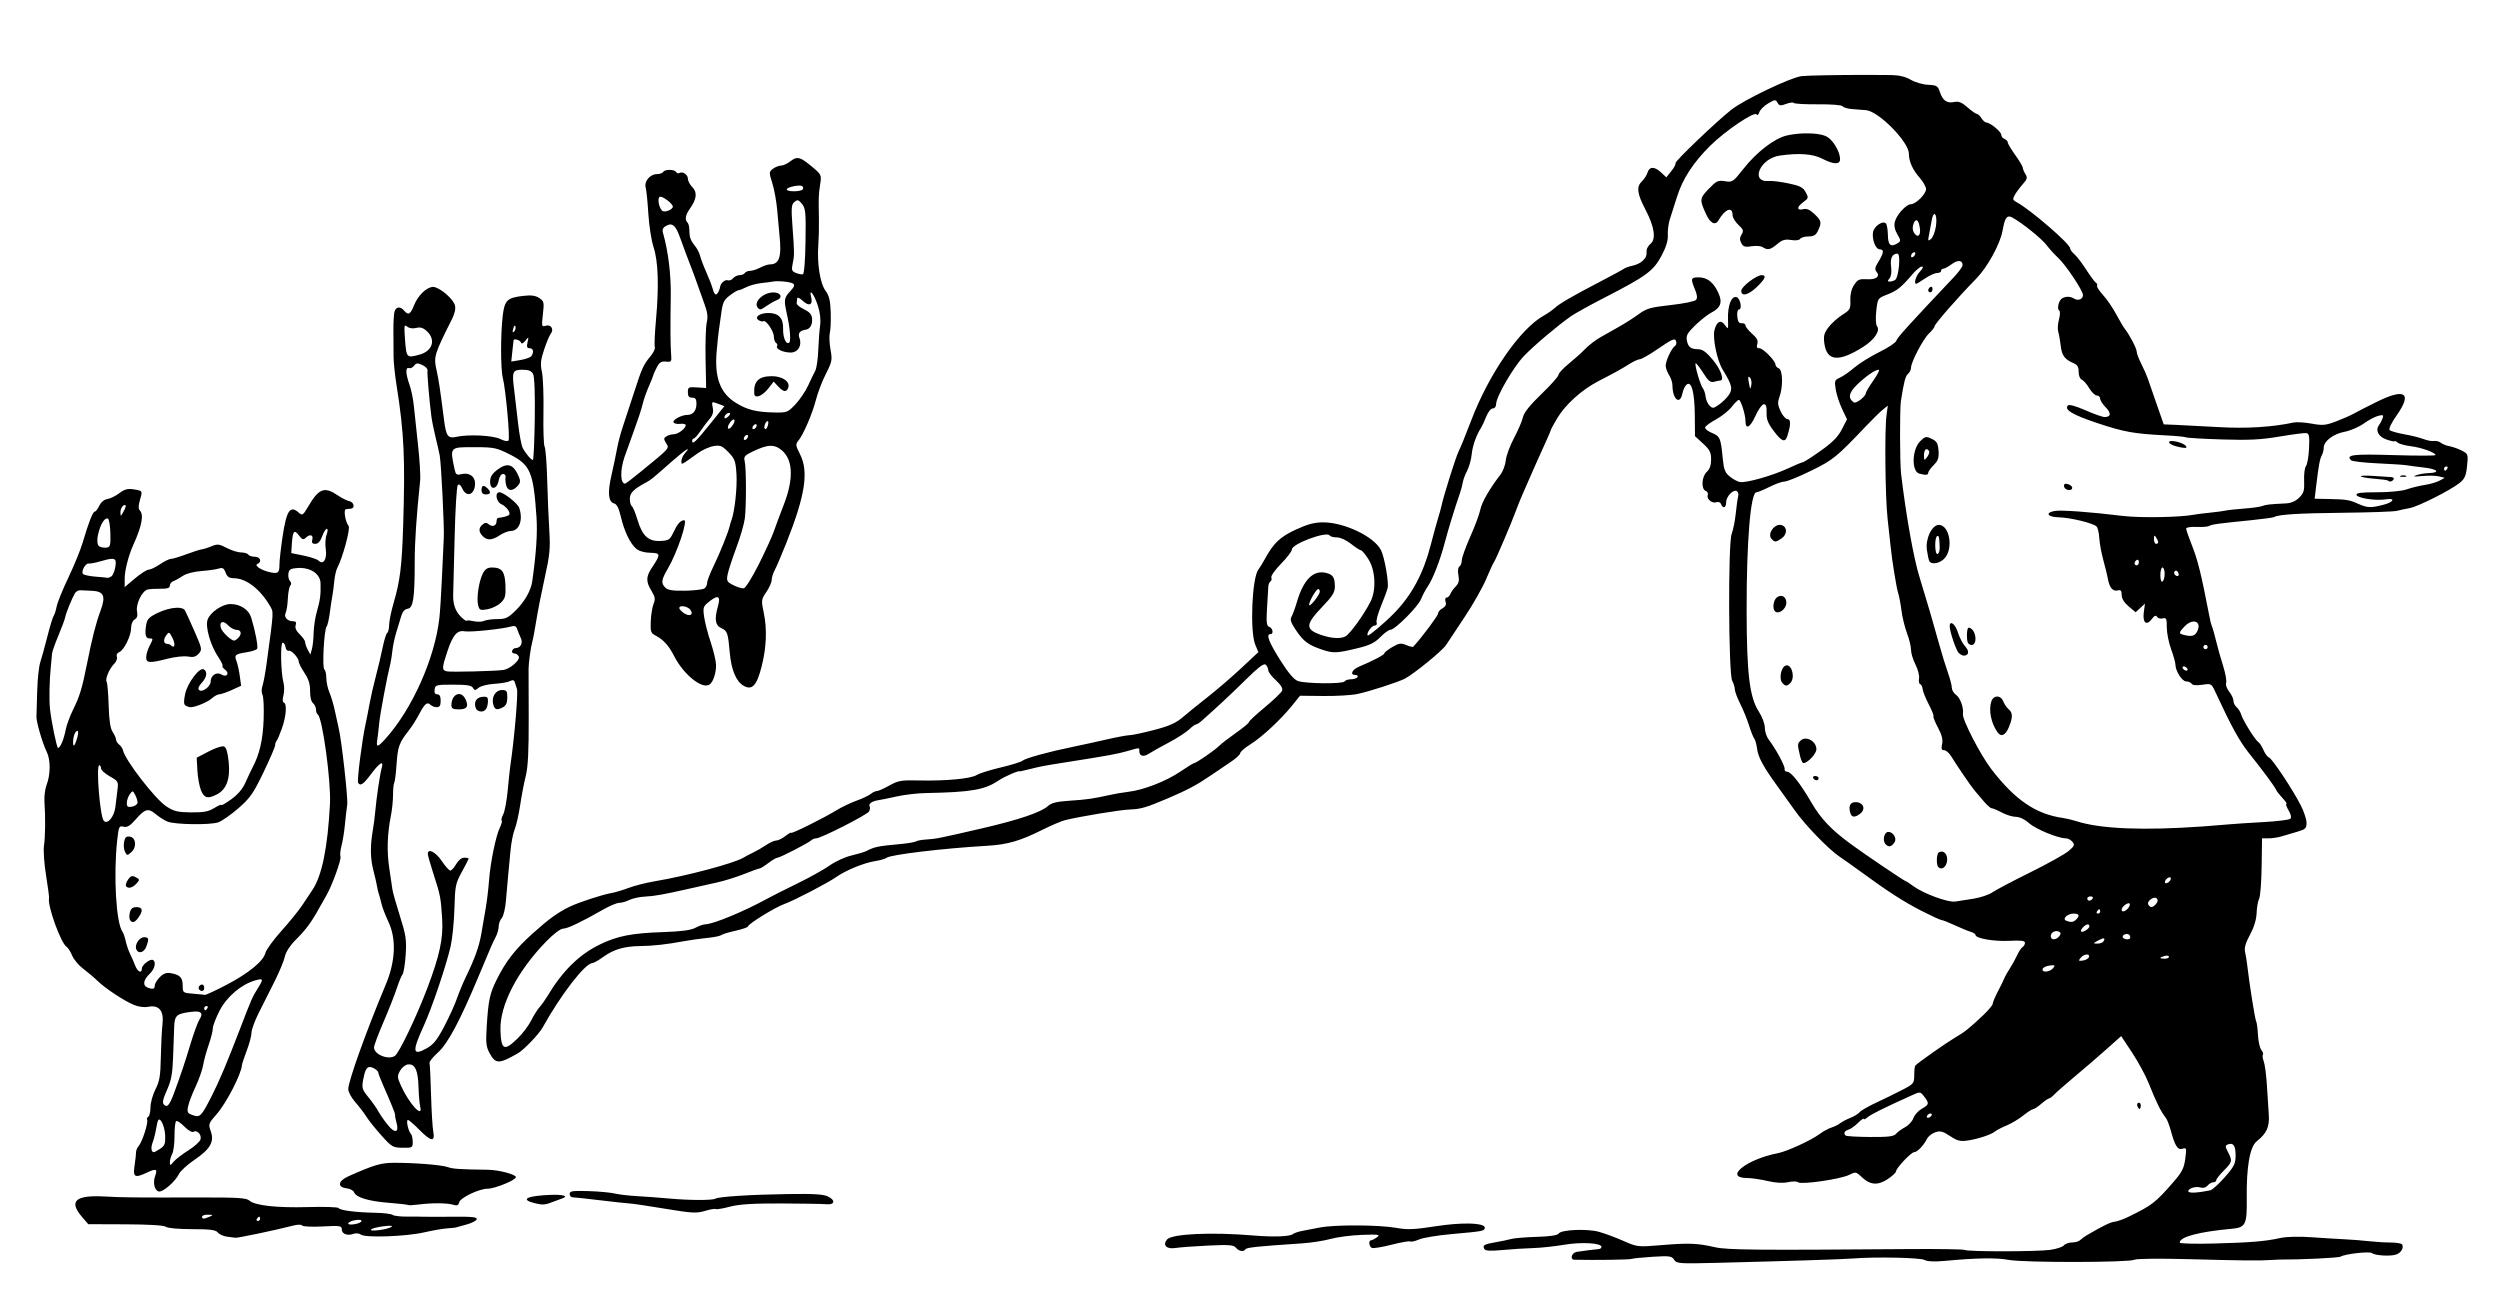 <?xml version="1.0" encoding="utf-8"?>
<!-- Created with Inkscape (http://www.inkscape.org/) -->
<svg xmlns="http://www.w3.org/2000/svg" xmlns:cc="http://creativecommons.org/ns#" xmlns:dc="http://purl.org/dc/elements/1.1/" xmlns:inkscape="http://www.inkscape.org/namespaces/inkscape" xmlns:rdf="http://www.w3.org/1999/02/22-rdf-syntax-ns#" xmlns:sodipodi="http://sodipodi.sourceforge.net/DTD/sodipodi-0.dtd" xmlns:svg="http://www.w3.org/2000/svg" height="608" id="svg2" version="1.1" viewBox="0 0 1163 608" width="1163" sodipodi:docname="illustration-limerick-1.svg" inkscape:version="0.92.4 (5da689c313, 2019-01-14)">
	<defs id="defs6"/>
	<sodipodi:namedview bordercolor="#666666" borderopacity="1" gridtolerance="10" guidetolerance="10" id="namedview4" objecttolerance="10" pagecolor="#ffffff" showgrid="false" inkscape:current-layer="svg2" inkscape:cx="589.53917" inkscape:cy="304" inkscape:pageopacity="0" inkscape:pageshadow="2" inkscape:window-height="1010" inkscape:window-maximized="1" inkscape:window-width="1920" inkscape:window-x="0" inkscape:window-y="0" inkscape:zoom="0.74634566"/>
	<path d="m 868.135,34.844 c -12.768,0.006 -27.04,0.245 -29.986,0.566 -4.99,0.544 -26.841,10.987 -32.764,15.658 -6.967,5.495 -26.402,24.094 -25.947,24.83 0.244,0.395 -0.615,2.042 -1.908,3.66 L 775.178,82.5 772.773,80.25 c -3.062,-2.867 -5.449,-2.867 -6.33,0 -0.38,1.238 -1.537,3.055 -2.568,4.039 -2.705,2.579 -2.332,5.69 1.58,13.195 4.193,8.045 5.035,13.653 2.387,15.92 -1.013,0.867 -1.842,2.256 -1.842,3.086 0,2.657 -0.116,2.979 -1.676,4.703 -0.843,0.931 -2.947,1.996 -4.678,2.365 -1.73,0.37 -3.596,1.018 -4.146,1.439 -0.55,0.421 -5.5,3.108 -11,5.973 -13.298,6.926 -18.9,10.178 -21.328,12.375 -1.107,1.002 -3.369,2.571 -5.027,3.488 -10.971,6.066 -25.542,27.15 -33.793,48.895 -2.391,6.301 -4.976,12.652 -5.744,14.113 -1.268,2.412 -7.061,20.811 -8.078,25.658 -0.231,1.1 -0.916,3.575 -1.523,5.5 -0.607,1.925 -2.184,7.674 -3.504,12.775 -3.401,13.145 -8.845,23.22 -17.08,31.609 -4.383,4.465 -11.724,10.647 -12.145,10.227 C 635.438,294.772 638.078,291 639.504,291 c 0.825,0 1.203,-0.6 0.891,-1.414 -0.299,-0.778 0.638,-4.266 2.08,-7.75 1.443,-3.484 2.821,-7.23 3.062,-8.322 0.593,-2.679 -1.473,-14.387 -3.105,-17.6 C 639.241,249.633 625.413,243 615.51,243 c -4.029,0 -7.253,0.858 -12.705,3.383 -7.337,3.399 -10.287,6.196 -14.361,13.617 -1.057,1.925 -2.438,4.175 -3.068,5 -2.962,3.875 -3.975,28.829 -1.418,34.934 l 1.438,3.434 -7.947,7.434 c -4.371,4.089 -11.322,10.072 -15.447,13.299 -4.125,3.226 -9.392,7.492 -11.705,9.477 -3.257,2.796 -6.287,4.15 -13.447,6.016 -5.083,1.324 -10.166,2.407 -11.295,2.406 -1.129,-7.3e-4 -5.878,0.879 -10.553,1.955 -4.675,1.076 -11.875,2.649 -16,3.494 -11.27,2.309 -21.926,5.247 -23.367,6.443 -0.705,0.585 -5.298,2.008 -10.207,3.162 -4.909,1.155 -9.911,2.732 -11.115,3.506 -2.641,1.697 -14.51,2.803 -26.885,2.504 -8.121,-0.196 -9.561,0.052 -13.693,2.359 -2.54,1.418 -5.17,2.578 -5.846,2.578 -0.676,0 -1.94,0.598 -2.809,1.33 -0.868,0.732 -3.828,2.137 -6.578,3.123 -2.75,0.986 -7.025,3.036 -9.5,4.553 -6.005,3.681 -21,11.113 -21,10.408 0,-0.308 -1.186,0.374 -2.635,1.514 -1.449,1.14 -3.362,2.074 -4.25,2.078 -0.888,0.004 -2.965,0.923 -4.615,2.043 -1.65,1.12 -4.35,2.684 -6,3.475 -1.65,0.79 -3.675,1.861 -4.5,2.379 -4.154,2.609 -26.447,8.561 -41.5,11.08 -3.85,0.644 -9.25,2.016 -12,3.049 -2.75,1.032 -6.35,2.107 -8,2.389 -4.22,0.719 -15.336,4.354 -19.5,6.377 -5.529,2.686 -9.582,5.617 -17.145,12.395 -8.071,7.234 -12.555,12.981 -16.797,21.531 -3.269,6.589 -3.899,9.591 -4.672,22.277 -0.437,7.165 -0.215,9.05 1.414,12 2.788,5.05 4.293,5.042 13.199,-0.066 2.742,-1.573 9.72,-8.865 11.424,-11.939 8.47,-15.283 19.804,-29.946 23.176,-29.982 0.605,-0.007 2.924,-1.333 5.152,-2.947 4.742,-3.435 9.681,-4.87 17.088,-4.965 6.089,-0.078 12.228,-0.76 20.16,-2.238 3.025,-0.564 7.975,-1.258 11,-1.545 3.025,-0.287 5.95,-0.876 6.5,-1.309 0.55,-0.432 3.587,-1.356 6.75,-2.055 3.163,-0.699 5.75,-1.61 5.75,-2.023 0,-1.107 12.62,-8.883 16.854,-10.385 4.461,-1.582 20.391,-9.871 24.242,-12.613 4.233,-3.014 12.853,-6.551 17.855,-7.328 2.448,-0.38 4.923,-1.084 5.502,-1.564 1.763,-1.463 26.205,-4.391 46.547,-5.576 9.723,-0.566 15.388,-2.198 26,-7.486 4.125,-2.056 8.85,-4.062 10.5,-4.459 7.615,-1.833 25.499,-4.773 30.082,-4.945 5.222,-0.196 7.563,-0.886 17.918,-5.291 8.72,-3.709 13.305,-6.151 19.5,-10.385 3.025,-2.067 7.395,-5.028 9.713,-6.578 2.317,-1.55 4.23,-3.342 4.25,-3.982 0.02,-0.64 2.175,-2.498 4.787,-4.129 5.354,-3.342 14.12,-11.513 19.455,-18.133 l 3.566,-4.426 10.863,0.121 c 5.975,0.066 13.115,-0.355 15.865,-0.936 5.441,-1.148 18.793,-5.462 22,-7.109 4.129,-2.12 17.498,-13.027 19.215,-15.674 0.982,-1.514 4.901,-7.433 8.711,-13.152 3.81,-5.72 8.253,-13.548 9.871,-17.398 1.618,-3.85 3.278,-7.45 3.689,-8 0.83,-1.11 8.066,-18.015 10.059,-23.5 0.699,-1.925 2.046,-5.3 2.994,-7.5 3.077,-7.143 8.72,-19.879 11.076,-25 1.265,-2.75 2.321,-5.225 2.346,-5.5 0.025,-0.275 1.301,-2.636 2.834,-5.248 3.839,-6.539 11.571,-13.504 19.527,-17.59 7.388,-3.794 10.221,-5.365 14.678,-8.145 1.65,-1.029 3.659,-1.905 4.463,-1.945 0.804,-0.04 4.75,-2.335 8.77,-5.102 6.079,-4.184 7.413,-4.757 7.934,-3.4 0.344,0.897 0.173,1.924 -0.381,2.281 -1.756,1.133 -4.693,7.57 -4.402,9.648 0.154,1.1 0.919,2.997 1.699,4.215 0.78,1.218 1.424,3.243 1.432,4.5 0.039,6.581 3.506,9.431 4.631,3.807 0.328,-1.638 1.209,-3.485 1.959,-4.107 2.276,-1.889 3.737,3.571 3.82,14.283 l 0.076,9.699 3.75,3.436 c 3.123,2.863 3.75,4.1 3.75,7.398 0,2.69 -0.641,4.54 -2,5.77 -2.394,2.166 -2.735,8.004 -0.518,8.855 0.816,0.313 1.246,1.19 0.955,1.947 -0.693,1.807 2.108,4.086 4.088,3.326 0.889,-0.341 1.793,0.038 2.119,0.889 0.88,2.293 2.355,1.751 2.355,-0.863 0,-2.704 3.346,-6.177 4.979,-5.168 0.607,0.375 0.887,1.431 0.623,2.348 -0.264,0.916 -0.771,4.52 -1.129,8.008 -0.358,3.488 -1.214,7.763 -1.902,9.5 -1.712,4.321 -1.493,65.134 0.246,68.342 0.651,1.201 1.198,3.001 1.215,4 0.017,0.999 1.169,4.066 2.559,6.816 1.39,2.75 3.221,7.25 4.07,10 0.849,2.75 1.932,5.478 2.408,6.062 0.476,0.585 1.074,2.742 1.328,4.793 0.487,3.929 3.027,8.57 9.656,17.645 2.21,3.025 5.757,7.975 7.883,11 4.738,6.742 15.654,18.027 20.775,21.477 2.084,1.404 6.489,4.53 9.789,6.945 12.644,9.254 20.19,14.122 28.33,18.275 4.638,2.367 8.852,4.303 9.363,4.303 0.511,0 3.266,1.08 6.119,2.4 2.853,1.321 6.2,2.702 7.438,3.068 1.238,0.366 2.25,1.027 2.25,1.469 0,1.598 8.661,3.099 15.75,2.73 5.464,-0.284 7.25,-0.059 7.25,0.918 0,0.713 -0.495,1.602 -1.102,1.977 -0.606,0.375 -1.747,2.09 -2.533,3.811 -0.786,1.72 -2.31,4.477 -3.387,6.127 -1.076,1.65 -2.212,3.675 -2.523,4.5 -0.312,0.825 -1.668,3.59 -3.012,6.146 -1.344,2.556 -2.443,5.166 -2.443,5.799 0,0.633 -2.005,3.042 -4.457,5.354 -6.75,6.364 -8.408,7.673 -13.486,10.668 -3.939,2.322 -16.422,11.111 -18.057,12.713 -0.275,0.269 -0.5,2.276 -0.5,4.461 0,3.802 -0.236,4.097 -5.5,6.836 -3.025,1.574 -8.478,4.242 -12.117,5.93 -3.64,1.688 -7.142,3.702 -7.783,4.475 -0.641,0.773 -2.614,1.976 -4.383,2.676 -1.769,0.7 -3.892,1.821 -4.717,2.49 -0.825,0.669 -2.625,1.559 -4,1.979 -1.375,0.419 -3.85,1.764 -5.5,2.99 -4.041,3.002 -15.18,8.118 -19.5,8.955 -14.689,2.845 -25.325,11.498 -14.191,11.545 2.03,0.009 6.304,0.631 9.498,1.383 3.786,0.891 7.081,1.079 9.467,0.541 2.028,-0.457 4.13,-0.435 4.715,0.051 1.447,1.201 19.707,-1.443 23.689,-3.43 3.075,-1.534 3.275,-1.502 5.848,0.963 3.923,3.758 7.501,4.056 12.109,1.006 C 880.261,547.122 882,545.529 882,544.988 882,543.498 889.058,536 890.461,536 c 1.43,0 4.387,-3.069 5.951,-6.178 0.599,-1.19 2.347,-2.583 3.887,-3.094 2.31,-0.766 3.513,-0.456 6.873,1.768 3.389,2.242 4.767,2.591 8.201,2.072 4.974,-0.751 10.891,-2.72 12.762,-4.246 0.751,-0.613 3.165,-1.856 5.365,-2.764 2.2,-0.907 5.661,-2.978 7.691,-4.604 2.03,-1.625 4.097,-2.955 4.594,-2.955 0.497,0 2.211,-1.124 3.809,-2.498 1.598,-1.374 3.226,-2.499 3.617,-2.5 0.391,-6.7e-4 1.516,-0.856 2.5,-1.898 0.984,-1.043 5.219,-4.755 9.412,-8.25 4.193,-3.495 10.778,-9.166 14.635,-12.604 l 7.012,-6.252 5.053,7.621 c 2.78,4.191 6.255,10.603 7.723,14.25 3.827,9.51 5.534,12.955 8.068,16.273 0.57,0.746 1.586,3.382 2.258,5.857 1.952,7.194 3.197,9.113 5.447,8.398 1.845,-0.585 1.926,-0.291 1.268,4.67 -0.583,4.397 -1.525,6.24 -5.551,10.863 -8.306,9.54 -9.857,10.741 -20.82,16.1 -2.357,1.152 -5.282,2.194 -6.5,2.316 -1.928,0.194 -5.207,1.788 -12.936,6.287 -1.072,0.624 -2.451,1.636 -3.064,2.25 -0.614,0.614 -2.32,1.115 -3.793,1.115 -1.473,0 -3.185,0.612 -3.807,1.361 -0.622,0.749 -3.49,1.687 -6.373,2.084 -6.272,0.863 -38.393,0.888 -39.779,0.031 -0.535,-0.331 -12.559,-0.511 -26.719,-0.4 -70.346,0.548 -83.798,0.419 -89.406,-0.857 -8.29,-1.888 -12.081,-2.04 -24.711,-0.998 -11.32,0.934 -11.403,0.923 -18,-1.982 -3.645,-1.605 -8.747,-3.494 -11.338,-4.197 -5.589,-1.518 -17.582,-0.994 -18.701,0.816 -0.511,0.827 -3.978,1.349 -10.182,1.531 -5.173,0.152 -10.531,0.596 -11.906,0.988 -1.375,0.392 -4.648,1.079 -7.271,1.523 -5.368,0.909 -6.25,1.446 -5.193,3.156 0.53,0.857 2.862,0.987 8.35,0.465 4.188,-0.399 10.54,-0.804 14.115,-0.9 3.575,-0.096 10.117,-0.79 14.537,-1.543 8.099,-1.379 17.463,-0.853 17.463,0.982 0,0.516 -0.562,0.971 -1.25,1.01 -1.399,0.08 -7.191,0.815 -10.25,1.301 -2.405,0.382 -3.353,3.614 -1.074,3.664 9.979,0.219 25.395,-0.005 26.574,-0.385 0.825,-0.266 5.347,-0.718 10.049,-1.004 7.659,-0.466 8.672,-0.321 9.742,1.393 1.125,1.801 2.284,1.883 19.951,1.439 33.224,-0.835 58.642,-1.645 63.258,-2.02 10.315,-0.836 31.205,-0.419 33.229,0.664 1.373,0.735 4.603,0.9 9.193,0.473 15.164,-1.411 24.268,-1.558 30.051,-0.484 7.147,1.327 55.961,1.262 58.465,-0.078 0.961,-0.514 11.948,-0.623 25.623,-0.254 24.549,0.662 33.06,0.751 37.44,0.395 1.375,-0.112 3.175,-0.201 4,-0.199 10.618,0.028 27.914,-0.804 28.857,-1.387 2.059,-1.272 13.484,-2.549 14.598,-1.631 1.386,1.142 8.485,1.57 11.203,0.676 2.271,-0.747 3.728,-3.197 2.797,-4.703 -0.303,-0.49 -2.666,-0.893 -5.252,-0.895 -2.587,-0.002 -7.178,-0.283 -10.203,-0.623 -3.025,-0.34 -8.112,-0.741 -11.305,-0.891 -3.192,-0.15 -10.167,-0.58 -15.5,-0.957 -5.748,-0.407 -11.573,-0.266 -14.307,0.348 -6.962,1.562 -13.828,2.132 -31.139,2.588 -8.662,0.228 -15.75,0.039 -15.75,-0.42 0,-2.691 8.835,-5.036 24.33,-6.459 6.293,-0.578 7.017,-2.039 6.854,-13.82 -0.208,-14.961 1.427,-24.349 4.688,-26.914 4.549,-3.578 5.942,-6.643 5.568,-12.246 -0.189,-2.828 -0.584,-9.032 -0.877,-13.787 -0.293,-4.755 -0.961,-9.771 -1.484,-11.146 -0.523,-1.376 -0.689,-2.762 -0.371,-3.08 0.318,-0.318 -0.01,-1.284 -0.723,-2.146 -0.716,-0.862 -1.429,-4.025 -1.586,-7.027 -0.156,-3.003 -0.541,-5.876 -0.855,-6.385 -0.516,-0.836 -3.135,-17.338 -4.137,-26.068 -0.221,-1.925 -0.673,-4.697 -1.004,-6.162 -0.425,-1.878 0.252,-4.236 2.295,-8 1.881,-3.466 2.959,-7.012 3.078,-10.115 0.101,-2.628 0.627,-5.606 1.168,-6.617 0.541,-1.012 1.068,-7.749 1.17,-14.973 L 1052.299,390 h 3.029 c 1.666,0 4.413,-0.419 6.102,-0.932 1.689,-0.513 4.983,-1.485 7.32,-2.16 3.729,-1.077 4.25,-1.581 4.25,-4.102 0,-1.58 -1.168,-5.178 -2.596,-7.996 -3.764,-7.427 -13.327,-21.843 -14.887,-22.441 -0.734,-0.282 -1.884,-1.841 -2.557,-3.465 -0.672,-1.624 -1.743,-3.278 -2.377,-3.678 -1.49,-0.939 -7.177,-10.082 -8.016,-12.887 -0.355,-1.188 -1.304,-2.704 -2.107,-3.371 -0.804,-0.667 -1.461,-1.999 -1.461,-2.957 0,-0.958 -0.9,-2.887 -2.002,-4.287 -1.101,-1.4 -1.736,-3.245 -1.408,-4.1 0.328,-0.854 -0.299,-4.383 -1.395,-7.84 -1.095,-3.457 -2.531,-8.535 -3.191,-11.285 -0.66,-2.75 -1.454,-5.675 -1.766,-6.5 -0.848,-2.247 -0.837,-2.202 -1.666,-6.5 -3.489,-18.082 -5.181,-24.973 -7.684,-31.275 -1.589,-4.002 -2.889,-7.738 -2.889,-8.301 0,-0.587 2.057,-0.929 4.82,-0.803 2.651,0.121 5.305,-0.08 5.899,-0.447 1.185,-0.733 3.752,-1.085 19.125,-2.631 5.689,-0.572 10.686,-1.252 11.105,-1.512 1.93,-1.193 11.283,-1.774 32.051,-1.992 12.375,-0.13 23.625,-0.529 25,-0.885 1.375,-0.356 4.075,-0.935 6,-1.287 3.964,-0.726 19.061,-8.35 23.305,-11.77 2.277,-1.835 2.914,-3.309 3.381,-7.836 0.559,-5.418 0.491,-5.62 -2.42,-7.125 -1.647,-0.852 -4.22,-1.772 -5.717,-2.043 -1.497,-0.271 -3.332,-0.997 -4.076,-1.615 -0.745,-0.618 -2.167,-0.989 -3.162,-0.822 -0.995,0.166 -3.16,-0.23 -4.811,-0.883 -1.65,-0.653 -5.679,-1.659 -8.953,-2.234 -3.275,-0.576 -6.367,-1.459 -6.871,-1.963 -0.555,-0.555 0.744,-3.281 3.293,-6.916 7.304,-10.412 3.885,-12.725 -9.244,-6.252 -4.523,2.23 -9.35,4.701 -10.725,5.492 -1.375,0.791 -5.032,2.405 -8.127,3.586 -4.962,1.893 -6.322,2.021 -11.5,1.086 -3.23,-0.584 -6.998,-0.819 -8.373,-0.521 -9.854,2.129 -21.956,2.881 -34.635,2.15 -7.626,-0.439 -16.549,-0.907 -19.83,-1.039 l -5.965,-0.24 -3.309,-9.461 c -1.82,-5.203 -3.688,-10.6 -4.152,-11.99 -0.464,-1.391 -1.803,-4.409 -2.977,-6.709 C 994.959,166.962 994,164.413 994,163.598 c 0,-1.472 -3.258,-7.722 -5.525,-10.598 -0.65,-0.825 -2.475,-3.915 -4.053,-6.867 -1.578,-2.952 -4.325,-6.961 -6.107,-8.906 -1.782,-1.946 -3.025,-3.886 -2.762,-4.312 0.264,-0.427 0.017,-1.063 -0.549,-1.412 -0.565,-0.349 -2.591,-3.079 -4.502,-6.066 -1.911,-2.988 -4.381,-6.208 -5.488,-7.156 C 963.906,117.331 963,116.075 963,115.486 c 0,-2.046 -18.546,-18.051 -24.74,-21.352 -1.965,-1.047 -2.088,-1.466 -1,-3.414 0.682,-1.221 2.351,-3.473 3.709,-5.004 2.093,-2.36 2.284,-3.081 1.25,-4.736 C 941.548,79.907 941,78.572 941,78.016 c 0,-0.556 -1.575,-3.203 -3.5,-5.883 -1.925,-2.679 -3.5,-5.332 -3.5,-5.895 0,-0.563 -0.675,-1.283 -1.5,-1.6 C 931.675,64.322 931,63.458 931,62.719 931,61.291 925.784,57 924.049,57 c -0.568,0 -1.594,-0.9 -2.281,-2 -0.687,-1.1 -1.644,-2 -2.127,-2 -0.483,0 -2.444,-1.375 -4.359,-3.057 -2.646,-2.323 -4.117,-2.924 -6.131,-2.502 -3.441,0.722 -5.351,-0.581 -6.693,-4.566 -0.989,-2.936 -1.484,-3.244 -5.521,-3.424 -2.44,-0.108 -6.045,-1.153 -8.012,-2.32 -2.383,-1.415 -5.385,-2.151 -9,-2.209 -3.446,-0.055 -7.533,-0.08 -11.789,-0.078 z m -42.559,11.816 c 0.587,-0.044 0.887,0.344 1.328,1.133 0.81,1.447 1.406,1.529 4.02,0.543 1.687,-0.637 3.267,-0.835 3.512,-0.439 0.244,0.395 5.308,0.678 11.254,0.629 6.41,-0.053 11.101,0.329 11.523,0.941 0.392,0.568 2.417,1.149 4.5,1.289 2.083,0.14 4.969,0.365 6.412,0.5 5.871,0.548 19.875,14.787 19.875,20.209 0,3.608 1.728,7.462 5.035,11.229 C 894.666,84.55 896,86.936 896,87.994 896,90.253 891.221,95 888.947,95 c -2.168,0 -6.663,4.927 -7.469,8.188 -0.445,1.8 -0.058,3.715 1.17,5.793 1.6,2.709 1.643,3.224 0.342,4.047 -3.385,2.14 -4.672,1.153 -4.744,-3.639 -0.038,-2.536 -0.451,-4.993 -0.918,-5.461 -1.49,-1.49 -5.648,1.417 -6.018,4.207 -0.467,3.531 1.276,7.865 3.164,7.865 2.08,0 1.914,1.634 -0.574,5.66 -1.74,2.816 -1.88,3.66 -0.814,4.943 1.609,1.938 -0.302,3.483 -4.086,3.303 -4.232,-0.201 -4.713,0.007 -6.584,2.844 -1.144,1.734 -1.748,4.321 -1.637,7.002 0.164,3.93 -0.117,4.436 -3.721,6.711 -2.144,1.354 -5.032,3.947 -6.416,5.762 -2.081,2.728 -2.418,4.028 -1.951,7.506 1.122,8.365 6.702,8.864 18.086,1.619 5.342,-3.4 8.08,-7.597 6.342,-9.721 -0.508,-0.621 -0.63,-3.772 -0.271,-7.002 0.648,-5.834 0.683,-5.885 5.072,-7.598 4.644,-1.812 6.594,-3.378 11.689,-9.371 1.71,-2.012 3.703,-3.658 4.426,-3.658 0.838,0 0.525,0.839 -0.861,2.314 -1.9,2.023 -3.007,5.686 -1.719,5.686 0.251,0 2.114,-1.125 4.141,-2.5 2.026,-1.375 4.52,-2.5 5.543,-2.5 1.023,0 1.861,-0.45 1.861,-1 0,-0.55 0.469,-1 1.041,-1 0.572,0 2.329,-0.952 3.904,-2.117 2.856,-2.112 5.055,-1.895 5.055,0.498 0,0.694 -1.913,3.284 -4.25,5.756 -20.996,22.206 -26.294,28.063 -26.576,29.375 -0.179,0.835 -3.729,3.197 -7.889,5.252 -4.16,2.054 -9.413,5.325 -11.674,7.268 -2.261,1.943 -5.284,4.042 -6.717,4.664 -2.412,1.047 -2.553,1.45 -1.912,5.467 0.381,2.386 1.72,6.487 2.977,9.113 l 2.285,4.775 -2.42,4.701 c -1.788,3.474 -4.364,6.078 -9.867,9.975 -4.096,2.9 -7.785,5.273 -8.199,5.273 -0.414,0 -3.567,1.31 -7.006,2.91 -7.254,3.376 -19.337,6.812 -22.287,6.336 -1.12,-0.181 -3.252,-1.322 -4.738,-2.537 -2.219,-1.813 -2.805,-3.283 -3.277,-8.209 -0.939,-9.803 -1.237,-10.512 -5.055,-12.107 -1.944,-0.812 -3.362,-1.992 -3.152,-2.621 0.21,-0.629 2.509,-2.297 5.109,-3.707 2.6,-1.41 5.867,-4.027 7.26,-5.814 1.393,-1.788 2.88,-3.25 3.303,-3.25 0.921,0 3.086,6.878 3.086,9.807 0,4.221 2.11,3.196 4.596,-2.234 3.06,-6.684 5.464,-7.433 5.236,-1.631 -0.121,3.077 0.592,4.934 3.256,8.469 3.827,5.078 5.343,5.632 6.406,2.34 1.615,-4.999 1.652,-7.75 0.107,-7.75 -0.83,0 -2.278,-1.621 -3.219,-3.604 -1.414,-2.979 -1.508,-4.163 -0.547,-6.822 1.708,-4.725 1.511,-12.504 -0.336,-13.213 -0.825,-0.317 -1.513,-1.09 -1.529,-1.719 C 825.924,167.826 820.189,162 818.447,162 c -1.133,0 -1.4,-0.574 -0.939,-2.023 0.472,-1.486 -0.177,-2.742 -2.434,-4.723 C 813.383,153.77 812,152.03 812,151.389 c 0,-0.641 -0.787,-1.104 -1.75,-1.027 -1.28,0.102 -1.833,-0.734 -2.062,-3.111 -0.172,-1.788 0.138,-3.25 0.689,-3.25 1.78,0 0.706,-5.456 -1.145,-5.812 -2.362,-0.455 -4.057,4.063 -3.865,10.301 0.149,4.842 0.107,4.92 -1.447,2.701 -1.866,-2.664 -3.826,-1.69 -4.855,2.41 -0.926,3.691 1.23,14.099 3.787,18.275 4.326,7.067 4.811,8.948 3.014,11.691 -0.896,1.367 -2.958,3.431 -4.582,4.588 -2.662,1.895 -3.106,1.951 -4.496,0.561 -0.848,-0.848 -1.673,-2.727 -1.832,-4.176 -0.159,-1.449 -0.721,-3.175 -1.248,-3.836 -1.274,-1.597 -4.166,-11.703 -3.348,-11.701 0.352,9.8e-4 1.943,2.062 3.533,4.58 2.317,3.667 3.312,4.465 5,4.012 1.159,-0.311 2.445,-0.572 2.857,-0.58 2.077,-0.038 0.284,-5.114 -3.367,-9.531 -2.998,-3.627 -4.833,-4.993 -6.75,-5.02 -3.603,-0.05 -4.804,-0.968 -5.41,-4.137 -0.424,-2.218 0.277,-3.475 3.906,-7.002 2.433,-2.364 5.748,-4.985 7.367,-5.822 4.504,-2.329 5.412,-4.813 3.383,-9.264 -2.234,-4.9 -5.129,-7.189 -9.129,-7.217 -3.676,-0.025 -3.861,0.579 -1.742,5.65 1.039,2.488 1.191,3.987 0.49,4.832 -0.559,0.674 -5.851,1.755 -11.758,2.404 -9.295,1.022 -11.278,1.577 -14.74,4.123 -2.2,1.618 -6.25,4.218 -9,5.777 -2.75,1.559 -6.8,3.852 -9,5.094 -2.2,1.242 -5.381,3.684 -7.07,5.428 -1.689,1.743 -5.176,4.879 -7.75,6.969 -2.574,2.09 -4.68,4.384 -4.68,5.096 0,0.712 -3.559,4.714 -7.908,8.895 -5.378,5.169 -8.132,8.614 -8.605,10.77 -0.383,1.743 -2.261,6.119 -4.174,9.725 -1.913,3.606 -3.637,8.285 -3.83,10.398 -0.193,2.113 -1.301,5.074 -2.461,6.58 -5.063,6.572 -8.756,12.999 -9.377,16.316 -0.369,1.968 -2.458,7.593 -4.643,12.5 -2.184,4.907 -3.977,9.908 -3.986,11.113 -0.009,1.205 -0.506,2.493 -1.105,2.863 -0.653,0.404 -0.837,2.016 -0.461,4.021 0.473,2.522 0.166,3.808 -1.238,5.213 -1.026,1.026 -2.153,2.617 -2.506,3.537 -0.353,0.92 -1.136,1.674 -1.74,1.674 -0.632,0 -0.838,0.824 -0.484,1.939 0.426,1.342 -0.014,2.276 -1.432,3.035 C 669.922,283.577 669,284.672 669,285.408 c 0,0.999 -7.647,11.22 -11.58,15.477 -0.195,0.212 -1.652,-0.151 -3.234,-0.807 -2.475,-1.025 -3.388,-0.892 -6.531,0.963 -2.01,1.186 -3.654,2.483 -3.654,2.881 0,0.702 -5.108,3.395 -11.75,6.195 -3.361,1.417 -4.435,3.883 -1.691,3.883 0.857,0 1.281,0.45 0.941,1 -0.34,0.55 -1.69,1 -3,1 -1.31,0 -2.658,0.448 -2.996,0.994 -0.77,1.246 -18.042,1.099 -21.707,-0.184 -1.854,-0.649 -4.447,-3.709 -8.25,-9.736 C 590.226,298.642 588.855,295 591,295 c 1.59,0 1.158,-2.725 -0.535,-3.375 -1.266,-0.486 -1.448,-2.036 -1.039,-8.857 0.272,-4.548 0.543,-9.046 0.6,-9.998 0.057,-0.952 0.503,-1.978 0.994,-2.281 0.491,-0.303 0.669,-1.133 0.396,-1.844 -0.273,-0.711 1.773,-3.596 4.545,-6.412 2.772,-2.816 5.039,-5.799 5.039,-6.629 0,-2.623 16.245,-8.633 17.564,-6.498 0.304,0.492 1.816,0.895 3.357,0.895 1.609,0 4.411,1.278 6.578,3 2.076,1.65 4.158,3 4.625,3 0.467,0 2.033,1.874 3.479,4.164 3.295,5.22 3.716,14.386 0.91,19.836 -3.237,6.287 -9.51,14.927 -11.68,16.088 -2.518,1.348 -7.881,0.768 -13.084,-1.414 -5.415,-2.271 -4.961,-4.742 2.25,-12.252 4.904,-5.107 5.997,-6.859 5.984,-9.586 -0.019,-4.205 -0.856,-5.515 -4.033,-6.312 -5.952,-1.494 -10.538,3.042 -13.613,13.465 -0.89,3.018 -2.053,6.186 -2.586,7.039 -0.714,1.143 -0.156,2.756 2.127,6.139 3.534,5.237 5.746,6.877 12.201,9.053 5.187,1.748 6.768,1.68 16.67,-0.727 5.455,-1.326 7.833,-2.499 10.361,-5.107 1.805,-1.862 3.9,-3.385 4.658,-3.385 2.143,0 12.889,-10.747 14.309,-14.311 0.699,-1.754 2.069,-4.352 3.045,-5.771 2.431,-3.538 5.742,-12.029 7.963,-20.418 1.734,-6.55 4.659,-16.083 7.057,-23 0.572,-1.65 1.176,-3.944 1.344,-5.098 0.167,-1.153 1.077,-3.594 2.023,-5.424 0.946,-1.83 1.9,-5.228 2.117,-7.555 0.368,-3.944 2.111,-8.907 4.363,-12.424 0.528,-0.825 1.623,-3.188 2.434,-5.25 0.82,-2.088 2.162,-3.75 3.025,-3.75 0.896,0 1.551,-0.864 1.551,-2.047 0,-3.346 7.95,-17.083 12.9,-22.291 4.517,-4.752 15.381,-13.951 21.914,-18.555 1.823,-1.285 9.023,-5.268 16,-8.852 18.977,-9.748 22.369,-12.247 26.092,-19.232 2.208,-4.143 3.113,-7.115 2.967,-9.742 -0.116,-2.079 0.307,-5.356 0.939,-7.281 0.633,-1.925 2.142,-6.65 3.352,-10.5 2.629,-8.363 7.564,-15.938 15.494,-23.773 6.961,-6.879 20.526,-16.048 21.473,-14.516 0.374,0.605 0.929,0.177 1.305,-1.006 0.36,-1.133 2.198,-2.972 4.086,-4.086 1.594,-0.94 2.468,-1.415 3.055,-1.459 z m 13.684,15.396 c -2.716,0.079 -5.547,0.404 -8.08,0.988 -5.713,1.317 -14.026,7.72 -20.158,15.523 -4.768,6.067 -5.105,6.292 -8.551,5.732 -3.236,-0.525 -3.98,-0.174 -7.59,3.582 -4.275,4.449 -4.326,5.011 -1.111,11.959 1.888,4.081 4.218,5.18 5.666,2.674 3.095,-5.356 6.564,-6.628 6.564,-2.408 0,1.094 1.217,3.117 2.705,4.496 2.33,2.16 2.537,2.78 1.479,4.475 -0.912,1.461 -0.946,2.496 -0.131,4.02 0.906,1.693 1.742,1.95 4.773,1.467 2.021,-0.322 4.349,-0.137 5.174,0.41 2.291,1.52 3.585,1.246 6.771,-1.436 2.329,-1.96 3.644,-2.346 6.449,-1.891 2.107,0.342 3.801,0.125 4.211,-0.539 0.377,-0.611 2.122,-1.113 3.877,-1.117 2.484,-0.006 3.468,-0.604 4.441,-2.699 1.775,-3.822 1.611,-4.574 -1.691,-7.738 -1.988,-1.905 -3.61,-2.645 -5,-2.281 -3.193,0.835 -3.365,-0.882 -0.314,-3.131 2.627,-1.937 2.686,-2.156 1.256,-4.752 -1.229,-2.231 -2.673,-2.967 -8,-4.076 -3.575,-0.744 -7.625,-1.249 -9,-1.121 -9.098,0.845 -4.284,-10.548 5,-11.834 9.052,-1.253 15.345,-0.784 19.711,1.469 5.35,2.76 8.289,2.832 8.289,0.205 0,-3.329 -3.086,-8.652 -6.02,-10.385 -1.985,-1.172 -6.193,-1.724 -10.721,-1.592 z M 370.754,73.531 c -0.998,0.071 -1.942,0.616 -3.143,1.561 -1.335,1.05 -3.256,1.922 -4.27,1.939 -1.013,0.017 -2.712,0.691 -3.775,1.496 -1.866,1.411 -1.876,1.65 -0.264,6.766 0.92,2.917 1.947,8.658 2.283,12.756 0.336,4.098 0.783,9.026 0.99,10.951 1.14,10.574 0.038,13.988 -4.518,14.006 -0.857,0.003 -2.848,0.678 -4.424,1.5 -1.575,0.822 -3.685,1.494 -4.689,1.494 -1.005,0 -2.105,0.45 -2.445,1 -0.34,0.55 -1.437,1 -2.438,1 -1,0 -2.356,0.649 -3.014,1.441 -0.658,0.792 -1.764,1.22 -2.461,0.953 -1.195,-0.459 -3.283,1.226 -3.529,2.846 -0.276,1.817 -1.339,3.76 -2.057,3.76 -0.432,0 -1.071,-1.138 -1.42,-2.527 -0.349,-1.39 -1.688,-4.877 -2.977,-7.75 -1.289,-2.873 -2.615,-6.378 -2.947,-7.789 -0.332,-1.411 -1.516,-3.617 -2.631,-4.902 -1.115,-1.286 -2.094,-3.28 -2.176,-4.434 -0.081,-1.153 -0.194,-2.845 -0.25,-3.758 -0.056,-0.913 -0.439,-2 -0.852,-2.416 -1.259,-1.271 -0.846,-3.48 1.184,-6.33 3.174,-4.457 3.538,-7.622 1.152,-10.008 C 320.938,85.938 320,84.149 320,83.107 c 0,-1.927 -2.496,-3.537 -4.021,-2.594 -0.462,0.286 -1.123,0.061 -1.469,-0.498 C 313.701,78.706 309.306,78.695 308.5,80 c -0.34,0.55 -1.647,1 -2.904,1 -3.186,0 -6.004,3.355 -5.223,6.217 0.343,1.256 0.901,6.783 1.24,12.283 0.339,5.5 1.431,12.475 2.428,15.5 2.173,6.598 2.552,18.084 1.119,33.838 -0.567,6.236 -0.81,11.91 -0.541,12.609 0.269,0.7 -0.595,2.573 -1.918,4.162 -3.376,4.058 -4.079,5.598 -7.715,16.891 -1.771,5.5 -4.094,12.576 -5.16,15.725 -1.067,3.149 -2.318,7.874 -2.783,10.5 -0.465,2.626 -1.631,8.198 -2.59,12.381 -1.888,8.241 -1.482,12.39 1.285,13.119 1.188,0.313 2.174,2.254 3.027,5.963 1.563,6.794 4.405,12.742 7.215,15.1 1.28,1.074 3.874,1.822 6.496,1.875 4.905,0.099 4.974,0.653 0.852,6.82 -2.862,4.282 -2.916,6.541 -0.258,10.9 1.689,2.771 1.867,3.857 0.982,6 -0.594,1.439 -1.186,5.067 -1.316,8.061 -0.207,4.759 0.045,5.586 2.006,6.588 3.761,1.921 6.363,4.75 8.814,9.584 4.365,8.608 12.915,15.564 16.447,13.381 1.779,-1.1 3.278,-5.694 3.084,-9.461 -0.098,-1.906 -1.243,-6.631 -2.543,-10.5 -1.3,-3.869 -2.648,-9.125 -2.998,-11.678 -0.601,-4.382 -0.453,-4.785 2.646,-7.211 3.922,-3.07 5.142,-2.303 3.797,2.387 -1.701,5.93 -1.267,8.885 1.49,10.141 2.931,1.335 3.168,2.03 4.051,11.826 0.686,7.61 2.962,13.017 6.297,14.963 4.037,2.356 6.208,0.066 8.494,-8.963 2.229,-8.801 2.576,-17.249 1.016,-24.732 -1.258,-6.035 -1.221,-6.351 1.182,-9.891 1.365,-2.011 2.48,-4.535 2.48,-5.611 0,-1.076 0.647,-3.151 1.438,-4.611 0.79,-1.46 3.221,-7.154 5.402,-12.654 8.809,-22.211 10.468,-33.171 6.26,-41.346 -1.956,-3.8 -2.058,-4.553 -0.811,-6 2.321,-2.693 6.615,-12.62 8.293,-19.168 0.859,-3.351 2.947,-8.803 4.643,-12.115 2.854,-5.576 3.011,-6.41 2.129,-11.279 -0.524,-2.892 -0.668,-6.347 -0.318,-7.676 0.349,-1.329 0.537,-5.627 0.416,-9.551 -0.172,-5.56 -0.708,-7.794 -2.43,-10.123 -2.514,-3.401 -3.966,-12.629 -3.34,-21.242 0.22,-3.025 0.348,-8.312 0.283,-11.75 -0.201,-10.695 -0.169,-11.626 0.557,-16.355 0.698,-4.553 0.653,-4.649 -3.879,-8.438 -3.41,-2.85 -5.225,-4.045 -6.889,-3.926 z m 0.715,12.803 c 0.727,-0.025 1.332,0.043 1.65,0.24 0.502,0.311 0.654,0.982 0.338,1.494 C 372.728,89.249 366,89.3 366,88.125 c 0,-0.799 3.287,-1.715 5.469,-1.791 z m -64.352,5.172 C 308.542,91.39 313,94.798 313,96.145 c 0,1.271 -3.51,2.776 -4.725,2.025 -1.606,-0.993 -2.634,-5.83 -1.4,-6.592 0.066,-0.041 0.147,-0.065 0.242,-0.072 z m 63.777,1.676 c 0.629,-0.078 1.19,0.439 2.201,1.688 1.664,2.055 1.841,3.947 1.635,17.387 -0.138,9.01 -0.633,15.185 -1.23,15.344 -0.55,0.146 -2.004,-0.137 -3.232,-0.629 -1.908,-0.764 -2.132,-1.371 -1.537,-4.182 0.86,-4.062 0.857,-4.877 -0.061,-17.387 -0.642,-8.75 -0.52,-10.282 0.91,-11.469 0.536,-0.445 0.937,-0.705 1.314,-0.752 z m 528.971,6.391 c 0.71,-0.116 1.245,2.208 0.711,5.771 -0.371,2.471 -1.386,5.083 -2.256,5.805 -1.396,1.159 -1.511,0.964 -0.984,-1.668 0.328,-1.639 0.893,-4.701 1.256,-6.805 0.36,-2.086 0.847,-3.034 1.273,-3.104 z m 34.727,1.137 c 0.474,-0.011 1.023,0.185 1.674,0.551 4.751,2.671 13.516,9.755 15.814,12.781 1.331,1.752 3.714,4.372 5.295,5.822 3.572,3.276 11.625,15.325 11.625,17.393 0,1.927 -2.237,2.839 -4.09,1.666 -1.753,-1.11 -4.015,-1.143 -5.684,-0.084 -1.557,0.988 -2.426,4.92 -1.248,5.648 0.471,0.291 0.405,2.158 -0.145,4.15 -0.55,1.992 -0.7,4.576 -0.334,5.742 0.366,1.166 0.89,4.124 1.166,6.572 0.504,4.464 1.894,6.306 6.084,8.059 1.637,0.685 2.25,1.772 2.25,3.996 0,1.751 0.62,3.296 1.453,3.615 0.8,0.307 2.36,2.093 3.467,3.969 1.107,1.876 2.703,3.41 3.547,3.41 0.844,0 1.533,0.655 1.533,1.455 0,0.8 1.15,2.603 2.555,4.008 2.707,2.707 2.511,4.537 -0.484,4.537 -0.996,0 -5.036,-1.424 -8.977,-3.164 -4.308,-1.903 -7.523,-2.8 -8.062,-2.25 -1.926,1.963 1.947,4.31 13.486,8.174 12.493,4.184 17.122,5.023 31.803,5.764 4.851,0.245 9.169,0.661 9.594,0.924 0.425,0.263 7.931,0.705 16.68,0.982 12.665,0.402 18.135,0.127 26.84,-1.348 6.013,-1.019 11.638,-1.74 12.5,-1.604 1.285,0.204 1.507,1.486 1.234,7.131 -0.183,3.785 -0.822,7.473 -1.42,8.193 -0.598,0.72 -0.986,3.757 -0.865,6.748 0.188,4.635 -0.151,5.808 -2.287,7.943 -1.614,1.614 -3.767,2.569 -6.051,2.682 -7.908,0.39 -9.398,0.554 -11.16,1.23 -1.012,0.388 -4.776,0.918 -8.363,1.176 -3.587,0.258 -7.51,0.686 -8.717,0.949 -1.207,0.264 -4.582,0.713 -7.5,1 -2.918,0.287 -6.205,0.704 -7.305,0.926 -5.96,1.204 -25.106,1.526 -33,0.555 -15.111,-1.859 -28.854,-2.852 -31.75,-2.293 -4.534,0.875 -3.216,2.81 2,2.936 5.377,0.129 16.013,2.708 17.564,4.26 0.566,0.566 1.139,2.975 1.273,5.354 0.134,2.379 0.978,7.005 1.877,10.279 0.899,3.275 1.881,7.303 2.18,8.953 0.716,3.95 2.295,5.75 4.535,5.164 1.413,-0.37 1.82,0.101 1.82,2.107 0,1.687 1.128,3.532 3.25,5.318 l 3.25,2.738 2.168,-2.012 2.168,-2.01 -0.533,3.967 c -0.661,4.925 1.192,6.548 3.691,3.234 1.235,-1.637 1.934,-1.935 2.477,-1.057 0.416,0.673 1.605,1.002 2.643,0.73 1.651,-0.432 1.887,0.091 1.887,4.176 0,2.569 0.9,7.133 2,10.143 1.1,3.009 2,6.196 2,7.082 0,3.015 3.104,7.918 5.014,7.918 1.027,0 2.172,0.493 2.545,1.096 0.425,0.688 2.259,0.859 4.926,0.459 4.158,-0.624 4.287,-0.556 6.01,3.154 7.686,16.55 11.284,23.096 15.799,28.738 6.5,8.122 12.09,15.687 12.582,17.029 0.206,0.563 1.528,2.261 2.938,3.773 1.409,1.512 2.227,2.75 1.818,2.75 -0.409,0 0.05,1.346 1.021,2.99 1.118,1.893 1.414,3.326 0.807,3.904 -0.528,0.502 -6.134,1.195 -12.459,1.539 -6.325,0.344 -13.525,0.816 -16,1.051 -2.475,0.235 -7.875,0.667 -12,0.961 -28.043,1.997 -47.762,1.192 -59,-2.408 -1.925,-0.617 -4.748,-1.296 -6.273,-1.51 -12.616,-1.767 -22.247,-8.314 -33.299,-22.637 -5.037,-6.528 -13.656,-23.2 -13.279,-25.686 0.446,-2.946 -1.211,-7.56 -3.219,-8.967 C 908.869,322.495 908,321.029 908,319.98 c 0,-1.048 -0.845,-4.285 -1.877,-7.193 -1.032,-2.908 -2.866,-8.887 -4.074,-13.287 -2.472,-9 -6.288,-22.031 -9.08,-31 -2.739,-8.8 -6.221,-28.282 -8.578,-48 -0.603,-5.048 -0.667,-30.299 -0.086,-34 1.412,-8.987 2.096,-11.587 3.305,-12.59 0.765,-0.635 1.391,-1.894 1.391,-2.797 0,-2.685 5.638,-13.426 8.42,-16.039 1.419,-1.333 2.58,-2.846 2.58,-3.365 0,-1.01 11.411,-14.042 19.273,-22.012 5.215,-5.286 11.157,-16.06 12.279,-22.264 0.867,-4.793 1.618,-6.692 3.039,-6.725 z m -43.129,1.744 c 0.727,-0.014 1.405,1.391 1.701,3.959 0.389,3.371 -1.175,4.4 -2.781,1.828 -0.707,-1.132 -0.784,-2.627 -0.213,-4.172 0.402,-1.087 0.856,-1.607 1.293,-1.615 z m -579.5,1.973 c 1.784,0.056 3.061,2.17 4.889,7.389 1.096,3.127 2.967,8.161 4.16,11.186 1.193,3.025 2.774,7.3 3.514,9.5 0.739,2.2 2.186,6.25 3.215,9 1.378,3.682 1.655,5.923 1.049,8.5 -0.453,1.925 -0.703,9.575 -0.557,17 l 0.268,13.5 -4.25,-0.279 c -3.953,-0.26 -4.25,-0.103 -4.25,2.25 0,1.863 0.527,2.529 2,2.529 1.524,0 2,0.667 2,2.801 0,3.197 -1.599,5.199 -4.152,5.199 -2.705,0 -6.943,2.218 -6.537,3.422 0.2,0.593 1.563,0.933 3.027,0.756 1.465,-0.177 2.662,0.092 2.662,0.596 0,1.535 -3.538,4.226 -5.578,4.242 -1.057,0.008 -2.597,0.444 -3.422,0.969 -1.294,0.823 -1.309,1.262 -0.113,3.189 1.546,2.492 2.01,1.97 -11.998,13.422 -3.636,2.972 -6.822,5.404 -7.082,5.404 -2.261,0 -2.404,-6.168 -0.289,-12.398 0.834,-2.458 2.898,-8.211 4.588,-12.785 1.689,-4.574 3.424,-9.891 3.854,-11.816 0.43,-1.925 1.726,-5.644 2.881,-8.264 1.155,-2.62 2.104,-4.986 2.109,-5.26 0.005,-0.274 0.713,-1.856 1.572,-3.518 1.236,-2.39 2.127,-2.963 4.27,-2.74 2.527,0.262 2.69,0.047 2.426,-3.219 -0.357,-4.409 -0.408,-12.345 -0.176,-27 0.162,-10.209 -1.154,-21.004 -3.615,-29.664 -0.45,-1.582 -0.035,-2.476 1.543,-3.32 0.747,-0.4 1.399,-0.609 1.994,-0.59 z m 578.426,12.914 c 0.359,-0.069 0.611,0.13 0.611,0.543 0,0.55 -0.45,1.277 -1,1.617 -0.55,0.34 -1,0.167 -1,-0.383 0,-0.55 0.45,-1.277 1,-1.617 0.138,-0.085 0.269,-0.137 0.389,-0.16 z M 882.709,118 c 1.621,0 0.614,11.081 -1.111,12.234 -0.604,0.404 -1.716,0.742 -2.471,0.75 -1.111,0.012 -1.133,-0.273 -0.119,-1.494 0.767,-0.924 1.05,-3.022 0.73,-5.408 C 879.21,120.147 880.259,118 882.709,118 Z m -63.195,10 c -2.431,0 -9.436,5.359 -9.477,7.25 -0.062,2.875 3.366,2.03 7.309,-1.799 C 821.248,129.661 821.91,128 819.514,128 Z m -457.832,2.811 c 2.629,-0.006 6.201,0.463 7.15,1.064 1.041,0.66 0.767,1.454 -1.25,3.631 -2.815,3.037 -2.976,4.012 -1.643,9.994 1.627,7.302 2.117,13.347 1.129,13.957 -1.475,0.911 -2.896,-2.536 -2.777,-6.734 0.134,-4.738 -2.135,-7.123 -6.777,-7.123 -4.161,0 -6.822,1.975 -4.553,3.377 0.794,0.491 1.767,0.691 2.162,0.447 1.188,-0.734 4.877,4.677 4.877,7.152 0,1.268 0.457,2.588 1.016,2.934 0.559,0.345 0.772,1.025 0.473,1.51 -0.776,1.255 2.862,2.98 6.285,2.98 3.433,0 5.424,-3.235 4.135,-6.719 -0.835,-2.258 0.111,-3.502 2.992,-3.938 2.007,-0.303 3.159,-2.453 2.859,-5.34 -0.181,-1.746 -1.312,-2.993 -3.76,-4.145 -1.925,-0.906 -3.455,-2.143 -3.4,-2.752 0.055,-0.609 0.168,-1.635 0.25,-2.281 0.085,-0.663 1.207,-0.183 2.576,1.104 2.922,2.745 4.832,1.948 3.932,-1.641 -1.165,-4.641 1.314,-1.588 3.07,3.781 1.061,3.245 1.458,6.617 1.09,9.266 -0.318,2.29 -0.712,7.539 -0.873,11.664 -0.161,4.125 -0.789,8.4 -1.396,9.5 -0.607,1.1 -2.1,4.185 -3.316,6.855 -1.216,2.67 -3.878,6.608 -5.916,8.75 -3.528,3.709 -3.988,3.889 -9.611,3.779 -8.614,-0.168 -12.761,-1.199 -18.104,-4.502 -7.32,-4.526 -9.998,-11.774 -8.902,-24.094 0.381,-4.284 0.815,-8.464 0.967,-9.289 0.151,-0.825 0.642,-4.337 1.09,-7.803 0.705,-5.459 1.243,-6.63 4.023,-8.75 1.765,-1.346 3.617,-2.45 4.115,-2.453 0.498,-0.003 2.134,-0.647 3.635,-1.43 1.501,-0.783 4.651,-1.633 7,-1.889 2.349,-0.256 4.721,-0.566 5.271,-0.689 0.535,-0.12 1.305,-0.174 2.182,-0.176 z m 536.707,2.572 c -0.12,-0.005 -0.251,0.032 -0.389,0.117 -0.55,0.34 -1,1.041 -1,1.559 0,0.518 0.45,0.941 1,0.941 0.55,0 1,-0.701 1,-1.559 0,-0.643 -0.253,-1.043 -0.611,-1.059 z m -697.189,0.109 c -2.883,0.251 -6.764,3.965 -8.58,8.504 -1.73,4.323 -2.681,4.839 -4.619,2.504 -1.711,-2.061 -3.744,-1.881 -4.467,0.396 -0.331,1.043 -0.565,5.206 -0.52,9.25 0.045,4.044 0.079,9.379 0.076,11.854 -0.003,2.475 0.638,8.55 1.424,13.5 3.477,21.892 4.024,33.717 3.021,65.5 -0.582,18.454 -1.435,25.292 -4.426,35.5 -1.128,3.85 -2.064,8.436 -2.08,10.191 -0.016,1.755 -0.415,3.429 -0.887,3.721 -0.471,0.291 -1.43,3.355 -2.131,6.809 -0.701,3.454 -2.134,9.508 -3.184,13.455 -1.05,3.947 -2.339,9.572 -2.865,12.5 -0.526,2.928 -1.398,7.349 -1.936,9.824 -1.63,7.498 -4.002,26.231 -3.438,27.145 1.054,1.705 2.439,0.764 6.104,-4.145 3.971,-5.319 5.969,-6.446 4.873,-2.75 -0.764,2.578 -2.483,14.232 -3.018,20.463 -0.199,2.317 -0.695,6.142 -1.104,8.5 -1.281,7.401 -1.197,13.099 0.277,18.787 0.784,3.025 1.557,6.4 1.719,7.5 0.161,1.1 0.542,2.675 0.844,3.5 0.302,0.825 0.844,2.835 1.205,4.467 0.361,1.632 1.808,5.399 3.213,8.369 3.735,7.896 3.292,18.383 -1.232,29.164 C 170.389,479.64 162,503.017 162,506.686 c 0,1.27 1.482,3.998 3.295,6.062 1.813,2.064 4.136,5.102 5.162,6.752 1.026,1.65 4.156,5.558 6.955,8.686 4.803,5.367 5.355,5.69 9.838,5.75 4.551,0.061 4.75,-0.054 4.75,-2.736 0,-1.54 -0.392,-3.228 -0.871,-3.75 C 189.879,526.086 188.81,521 189.773,521 c 0.446,0 2.798,2.025 5.227,4.5 5.487,5.591 7.484,5.892 6.564,0.992 -0.362,-1.929 -0.831,-9.71 -1.043,-17.293 -0.212,-7.583 -0.528,-14.227 -0.703,-14.766 -0.175,-0.538 1.598,-2.713 3.941,-4.832 4.561,-4.125 10.239,-14.756 18.746,-35.102 6.267,-14.989 6.545,-15.629 8.115,-18.654 0.758,-1.46 1.379,-3.675 1.379,-4.922 0,-1.247 0.641,-2.977 1.424,-3.846 0.783,-0.868 1.652,-4.503 1.932,-8.078 0.279,-3.575 0.738,-8.75 1.018,-11.5 0.279,-2.75 0.778,-8.027 1.109,-11.729 0.331,-3.701 1.214,-8.201 1.961,-10 0.747,-1.799 1.894,-6.871 2.549,-11.271 0.655,-4.4 1.83,-10.525 2.611,-13.611 1.023,-4.038 1.402,-11.608 1.352,-27 -0.039,-11.764 -0.066,-22.064 -0.061,-22.889 0.016,-2.621 1.086,-10.36 1.699,-12.293 0.325,-1.024 1.177,-5.541 1.893,-10.035 0.716,-4.495 2.506,-13.572 3.979,-20.172 2.278,-10.212 2.588,-13.416 2.08,-21.5 -0.328,-5.225 -0.774,-15.897 -0.99,-23.715 -0.216,-7.818 -0.754,-14.793 -1.197,-15.5 -0.443,-0.707 -0.687,-7.857 -0.543,-15.889 0.144,-8.032 -0.179,-16.564 -0.717,-18.959 -0.799,-3.554 -0.605,-5.466 1.053,-10.396 1.117,-3.323 2.491,-6.597 3.053,-7.277 1.645,-1.993 0.131,-4.504 -2.258,-3.746 -1.976,0.627 -2.035,0.399 -1.387,-5.332 0.632,-5.586 0.517,-6.09 -1.73,-7.562 -1.792,-1.174 -3.741,-1.42 -7.617,-0.961 -7.225,0.856 -8.445,2.031 -9.309,8.959 -1.065,8.55 -1.05,25.072 0.027,29.264 1.308,5.086 3.39,27.788 2.658,28.973 -0.373,0.604 -1.838,0.366 -3.812,-0.619 -3.428,-1.71 -14.861,-2.278 -20.506,-1.018 -3.871,0.864 -4.738,-0.313 -5.68,-7.721 -1.856,-14.605 -2.442,-18.484 -3.568,-23.592 -1.319,-5.979 -0.977,-7.085 7.244,-23.479 1.354,-2.7 1.805,-4.889 1.342,-6.5 -0.767,-2.667 -5.882,-7.274 -9.244,-8.324 -0.362,-0.113 -0.752,-0.149 -1.164,-0.113 z M 359.75,136.033 c -4.966,0.051 -9.579,4.805 -7.084,7.301 0.951,0.951 1.224,0.874 4.18,-1.172 1.46,-1.011 3.442,-2.122 4.404,-2.469 3.132,-1.13 2.08,-3.697 -1.5,-3.66 z m -171.117,15.443 c 0.197,0.011 0.461,0.185 0.803,0.469 0.933,0.775 2.579,1.017 4.182,0.615 1.97,-0.495 3.247,-0.097 5.014,1.562 4.215,3.96 2.583,9.169 -3.393,10.828 -6.148,1.707 -6.202,1.646 -6.867,-7.646 -0.316,-4.418 -0.329,-5.861 0.262,-5.828 z m 50.805,0.035 c 0.135,-0.041 0.256,0.071 0.35,0.352 0.24,0.721 -0.038,1.788 -0.619,2.369 -0.742,0.742 -0.872,0.351 -0.438,-1.312 0.221,-0.845 0.482,-1.339 0.707,-1.408 z m 6.287,5.633 c 0.129,0.096 -0.015,0.77 -0.318,2.105 -0.481,2.119 -0.255,2.75 0.984,2.75 1.688,0 2.088,1.717 0.844,3.627 -0.404,0.62 -2.682,1.454 -5.061,1.852 l -4.324,0.723 0.504,-4.85 c 0.278,-2.668 0.537,-4.964 0.576,-5.102 0.239,-0.847 2.986,-0.032 3.373,1 0.326,0.869 0.965,0.64 2.098,-0.75 0.792,-0.971 1.195,-1.452 1.324,-1.355 z m -51.658,11.953 c 0.554,-0.05 1.266,0.189 2.369,0.691 1.46,0.665 2.554,1.771 2.434,2.459 -0.222,1.268 0.834,13.92 1.773,21.252 0.282,2.2 1.184,6.7 2.004,10 0.82,3.3 1.688,7.125 1.928,8.5 0.682,3.916 2.121,32.994 1.881,38 -0.119,2.475 -0.503,10.8 -0.854,18.5 -0.35,7.7 -0.892,16.25 -1.203,19 -2.137,18.868 -12.676,42.449 -25.141,56.25 -3.583,3.968 -4.34,4.068 -3.768,0.5 0.243,-1.512 0.651,-5 0.906,-7.75 0.398,-4.278 3.666,-21.715 5.248,-28 0.277,-1.1 0.69,-3.8 0.92,-6 0.23,-2.2 1.058,-6.025 1.84,-8.5 0.782,-2.475 1.808,-5.85 2.279,-7.5 0.555,-1.941 1.606,-3.107 2.979,-3.305 2.569,-0.37 3.256,-4.938 3.26,-21.695 0.002,-9.419 0.782,-21.109 2.531,-37.945 0.225,-2.17 -0.237,-9.76 -1.025,-16.865 -0.789,-7.105 -1.665,-15.309 -1.949,-18.23 -0.284,-2.922 -1.181,-7.202 -1.996,-9.512 -1.819,-5.154 -1.913,-8.259 -0.232,-7.693 0.688,0.232 1.763,-0.275 2.391,-1.127 0.474,-0.643 0.871,-0.98 1.426,-1.029 z M 243.039,172 c 2.851,0 4.174,0.527 4.947,1.973 0.665,1.242 0.956,9.026 0.785,20.996 -0.149,10.462 -0.54,19.022 -0.867,19.025 -0.834,0.007 -3.433,-3.081 -4.768,-5.664 -0.616,-1.193 -1.605,-6.593 -2.197,-12 C 240.347,190.924 239.543,184.025 239.154,181 c -1.048,-8.15 -0.679,-9 3.885,-9 z m 630.934,0 c 0.573,0 -0.536,2.246 -2.465,4.99 -1.929,2.744 -3.508,5.366 -3.508,5.826 0,1.549 -4.521,5.097 -5.588,4.387 -2.816,-1.875 -2.392,-4.458 1.328,-8.094 C 867.819,175.124 872.315,172 873.973,172 Z M 359,175 c -6.081,0 -8.527,2.457 -8.119,8.156 0.179,2.505 3.734,1.153 6.602,-2.512 l 2.434,-3.111 2.082,2.232 c 2.44,2.619 3.836,2.829 4.654,0.697 C 367.749,177.605 364.1,175 359,175 Z m 454.465,0.262 c 0.131,-0.012 0.329,0.131 0.592,0.395 0.612,0.612 0.911,2.178 0.664,3.479 -0.247,1.301 -0.542,1.915 -0.658,1.365 -0.793,-3.769 -0.992,-5.202 -0.598,-5.238 z m -481.621,11.873 c 0.473,0.032 1.284,0.343 2.59,0.84 l 2.564,0.975 -6.654,8.275 c -6.676,8.302 -8.344,9.873 -8.344,7.859 0,-0.596 0.338,-1.086 0.75,-1.09 0.412,-0.004 1.815,-1.571 3.115,-3.48 1.301,-1.91 3.247,-4.49 4.326,-5.734 1.353,-1.56 1.791,-3.119 1.41,-5.021 -0.39,-1.952 -0.546,-2.676 0.242,-2.623 z m 546.361,1.559 -0.592,4.402 c -0.945,7.028 -0.612,38.562 0.51,48.404 0.564,4.95 1.174,10.525 1.355,12.391 0.637,6.557 2.749,19.637 3.57,22.109 0.457,1.375 1.135,4.975 1.506,8 0.371,3.025 1.522,7.75 2.559,10.5 1.037,2.75 1.886,6.255 1.887,7.789 2.7e-4,1.534 0.94,4.635 2.09,6.889 1.15,2.254 1.891,5.144 1.646,6.424 -0.245,1.28 -0.005,2.476 0.535,2.656 0.54,0.18 1.052,1.208 1.137,2.285 0.085,1.077 1.357,4.265 2.828,7.086 1.471,2.821 2.467,5.334 2.213,5.588 -0.254,0.254 0.687,2.624 2.092,5.266 1.822,3.427 2.375,5.622 1.928,7.66 -0.48,2.187 -0.262,2.857 0.93,2.857 0.856,0 2.312,1.238 3.236,2.75 2.627,4.3 9.679,14.631 10.828,15.861 0.57,0.611 2.384,2.748 4.031,4.75 1.647,2.002 3.454,3.639 4.016,3.639 0.561,0 2.7,0.9 4.752,2 2.052,1.1 5.002,2 6.555,2 1.713,0 4.122,1.159 6.127,2.949 3.126,2.791 13.475,7.051 17.129,7.051 0.926,0 2.29,0.732 3.033,1.627 1.173,1.414 0.928,1.982 -1.873,4.32 -1.774,1.481 -9.864,5.978 -17.979,9.994 -8.115,4.016 -15.963,8.158 -17.439,9.203 -1.477,1.045 -5.302,2.348 -8.5,2.895 -3.198,0.547 -7.164,1.167 -8.814,1.379 -3.428,0.441 -14.784,-3.758 -19.385,-7.168 C 888.446,411.012 886.898,410 886.674,410 886.105,410 867.654,397.538 861,392.66 851.952,386.027 847.06,380.888 842.762,373.5 c -5.252,-9.027 -9.55,-14.5 -11.389,-14.5 -0.803,0 -1.331,-0.562 -1.174,-1.25 0.294,-1.283 -4.08,-9.385 -7.359,-13.635 C 821.827,342.804 821,340.294 821,338.537 c 0,-1.812 -1.234,-5.106 -2.854,-7.615 -4.258,-6.598 -5.579,-17.64 -5.615,-46.922 -0.04,-32.482 1.839,-55 4.592,-55 0.597,0 3.327,-1.125 6.064,-2.5 2.738,-1.375 5.91,-2.5 7.051,-2.5 1.141,0 6.671,-2.257 12.289,-5.014 10.267,-5.039 11.743,-6.238 25.473,-20.684 3.025,-3.183 6.559,-6.648 7.854,-7.699 z M 339.279,192.092 c 0.118,0.025 0.224,0.079 0.311,0.166 0.252,0.252 -0.228,1.027 -1.066,1.723 -0.95,0.789 -1.523,0.864 -1.523,0.201 0,-1.057 1.452,-2.268 2.279,-2.09 z m 768.867,1.057 c 0.596,0.047 0.569,0.486 0.209,1.49 -0.367,1.024 -1.081,2.399 -1.588,3.057 -1.905,2.471 -0.366,5.471 3.482,6.787 2.062,0.706 3.75,1.055 3.75,0.777 0,-0.278 0.609,5.5e-4 1.352,0.617 0.743,0.617 3.555,1.389 6.25,1.717 4.872,0.593 11.398,2.946 11.398,4.109 0,0.335 -8.764,0.34 -19.477,0.012 -18.881,-0.579 -22.368,-0.159 -19.822,2.387 0.51,0.51 6.073,1.158 12.363,1.443 6.29,0.285 12.335,0.682 13.435,0.883 1.1,0.201 4.808,0.689 8.238,1.084 6.398,0.737 7.66,2.41 1.953,2.588 -1.755,0.055 -4.316,0.497 -5.691,0.982 -1.786,0.63 -1.013,0.736 2.709,0.371 2.865,-0.281 6.415,-0.209 7.887,0.16 l 2.676,0.672 -2.387,1.309 c -1.312,0.72 -4.41,1.62 -6.885,2 -2.475,0.38 -6.243,1.302 -8.375,2.049 -2.264,0.793 -8.016,1.357 -13.834,1.357 -7.52,0 -9.857,0.306 -9.545,1.25 0.495,1.498 8.947,2.78 13.504,2.049 4.889,-0.784 3.929,1.292 -1.193,2.582 -5.737,1.445 -7.315,1.374 -11.557,-0.525 -4.123,-1.846 -5.442,-2.06 -13.865,-2.229 L 1076.77,232 l 0.69,-5.75 c 1.168,-9.743 1.706,-12.685 2.641,-14.434 0.495,-0.926 0.9,-2.536 0.9,-3.576 0,-3.003 4.462,-6.397 9.69,-7.371 2.646,-0.493 6.645,-2.212 8.887,-3.82 2.242,-1.608 5.285,-3.227 6.762,-3.598 0.869,-0.218 1.451,-0.331 1.809,-0.303 z m -766.943,2.004 c 0.152,-0.028 0.286,0.003 0.389,0.105 0.337,0.337 -0.061,1.574 -0.885,2.75 -0.824,1.176 -1.73,1.764 -2.014,1.305 -0.573,-0.927 1.445,-3.966 2.51,-4.16 z m 15.811,0.744 c 0.11,-0.01 0.214,0.031 0.307,0.133 0.236,0.259 0.113,1.341 -0.273,2.404 -0.386,1.063 -0.975,1.493 -1.309,0.953 -0.558,-0.903 0.505,-3.42 1.275,-3.49 z m -5.625,1.443 c 0.359,-0.069 0.611,0.13 0.611,0.543 0,0.55 -0.45,1.277 -1,1.617 -0.55,0.34 -1,0.167 -1,-0.383 0,-0.55 0.45,-1.277 1,-1.617 0.138,-0.085 0.269,-0.137 0.389,-0.16 z m -4,5 c 0.359,-0.069 0.611,0.13 0.611,0.543 0,0.55 -0.45,1.277 -1,1.617 -0.55,0.34 -1,0.167 -1,-0.383 0,-0.55 0.45,-1.277 1,-1.617 0.138,-0.085 0.269,-0.137 0.389,-0.16 z m 548.984,1.002 c -0.974,-0.075 -1.686,0.516 -3.172,2.002 -3.79,3.79 -4.027,14.009 -0.348,14.986 2.977,0.791 4.146,0.686 4.146,-0.375 0,-0.575 1.149,-2.196 2.553,-3.6 2.062,-2.062 2.495,-3.347 2.25,-6.695 -0.251,-3.434 -0.795,-4.38 -3.17,-5.514 -0.996,-0.475 -1.675,-0.76 -2.26,-0.805 z m 113.797,1.83 c -2.205,0.063 -1.183,1.626 2.58,2.561 2.062,0.512 3.945,0.776 4.184,0.584 0.909,-0.732 -1.628,-2.305 -4.715,-2.922 -0.859,-0.172 -1.54,-0.237 -2.049,-0.223 z m -676.182,2.16 c 1.679,0.04 2.725,0.807 4.883,3.033 2.963,3.057 3.358,4.145 3.736,10.277 0.382,6.178 -0.854,17.467 -2.338,21.357 -0.315,0.825 -0.691,2.075 -0.836,2.777 -0.54,2.607 -4.693,12.913 -7.545,18.723 -1.62,3.3 -2.932,6.732 -2.916,7.627 0.015,0.895 -0.535,2.057 -1.223,2.582 -0.688,0.525 -4.719,1.016 -8.959,1.092 -5.75,0.103 -8.101,-0.253 -9.25,-1.402 -2.151,-2.151 -1.948,-3.612 1.264,-9.104 4.229,-7.23 9.283,-22.316 7.465,-22.279 -1.658,0.033 -3.112,1.65 -4.902,5.455 -1.714,3.644 -2.219,3.988 -6.139,4.184 -5.601,0.28 -8.43,-2.34 -10.693,-9.902 -0.946,-3.161 -2.128,-6 -2.627,-6.309 -0.499,-0.308 -0.908,-1.832 -0.908,-3.387 0,-2.761 1.716,-4.486 7.627,-7.666 2.267,-1.22 2.518,-1.424 12.115,-9.887 6.108,-5.386 9.201,-7.31 5.912,-3.676 -0.91,1.006 -1.654,2.637 -1.654,3.623 0,1.97 -0.599,2.255 7.703,-3.668 2.094,-1.494 5.393,-2.967 7.33,-3.275 0.765,-0.122 1.396,-0.189 1.955,-0.176 z m 24.279,0.066 c 1.626,-0.063 2.964,0.362 4.305,1.24 6.308,4.133 7.026,13.276 2.051,26.133 -1.858,4.801 -3.995,10.529 -4.75,12.729 -0.755,2.2 -3.848,8.946 -6.873,14.99 -3.025,6.045 -6.175,11.083 -7,11.197 -0.825,0.115 -2.994,-0.54 -4.82,-1.455 -3,-1.503 -3.263,-1.976 -2.711,-4.918 0.336,-1.791 2.17,-7.432 4.074,-12.535 1.904,-5.103 3.692,-11.304 3.973,-13.779 0.704,-6.206 0.643,-23.521 -0.094,-26.455 -0.52,-2.072 -0.025,-2.691 3.529,-4.408 3.661,-1.769 6.226,-2.657 8.316,-2.738 z m -137.41,0.623 c 8.884,0.02 10.154,0.279 16.143,3.297 9.754,4.916 11.128,8.106 12.568,29.182 0.511,7.473 -0.099,16.696 -1.979,30 -0.591,4.184 -3.513,9.346 -7.555,13.348 -3.666,3.629 -4.758,4.152 -8.68,4.152 -2.468,0 -5.246,0.378 -6.172,0.84 -0.926,0.462 -3.146,0.52 -4.934,0.127 -1.788,-0.393 -3.25,-0.467 -3.25,-0.166 0,0.301 -1.088,-0.473 -2.416,-1.721 -2.687,-2.525 -3.948,-6.066 -3.766,-10.58 0.067,-1.65 0.368,-13.561 0.67,-26.469 0.301,-12.907 0.969,-23.889 1.482,-24.402 0.579,-0.579 1.394,0.075 2.143,1.719 1.99,4.367 5.887,2.704 5.887,-2.512 0,-3.288 -2.835,-5.165 -6.436,-4.262 -2.123,0.533 -2.564,0.214 -3.084,-2.227 -2.242,-10.53 -2.402,-10.353 9.377,-10.326 z m 675.506,0.949 c 0.337,0.043 0.7,0.325 1.045,0.883 0.29,0.469 -0.118,1.706 -0.908,2.75 -1.361,1.798 -1.439,1.752 -1.469,-0.854 -0.021,-1.815 0.59,-2.874 1.332,-2.779 z m -660.223,7.463 c -1.347,-0.021 -2.887,0.662 -4.688,2.035 C 228.859,220.448 228,221.854 228,224.125 c 0,4.114 3.269,3.594 4.002,-0.637 0.303,-1.749 1.136,-2.988 2.008,-2.988 0.82,0 1.349,0.646 1.178,1.436 -0.172,0.79 -0.05,2.477 0.27,3.75 0.673,2.683 2.724,2.989 4.971,0.742 1.947,-1.947 1.959,-2.78 0.084,-6.406 -1.227,-2.373 -2.639,-3.561 -4.371,-3.588 z M 1138.059,217 c 0.583,0 0.781,0.45 0.441,1 -0.34,0.55 -0.816,1 -1.059,1 -0.243,0 -0.441,-0.45 -0.441,-1 0,-0.55 0.476,-1 1.059,-1 z M 1118,221.129 c -0.453,0 -0.906,0.07 -1.25,0.209 -0.688,0.277 -0.125,0.504 1.25,0.504 1.375,0 1.938,-0.227 1.25,-0.504 -0.344,-0.139 -0.797,-0.209 -1.25,-0.209 z m -18.303,0.145 c -1.046,0.039 -1.601,0.157 -1.414,0.344 0.374,0.374 3.27,0.869 6.436,1.102 3.166,0.232 5.949,0.616 6.186,0.852 0.738,0.738 1.952,0.471 2.596,-0.57 0.34,-0.55 -0.196,-1.03 -1.191,-1.066 -0.995,-0.036 -4.71,-0.275 -8.256,-0.531 -1.773,-0.128 -3.31,-0.168 -4.355,-0.129 z m -138.424,3.779 c -0.38,-0.023 -0.71,0.052 -0.916,0.258 -0.306,0.306 -0.261,1.036 0.102,1.623 0.844,1.366 3.541,1.392 3.541,0.035 0,-0.898 -1.586,-1.846 -2.727,-1.916 z m -736.135,1.027 C 224.404,225.936 224,226.583 224,228 c 0,1.333 0.667,2 2,2 2.267,0 2.564,-1.038 0.801,-2.801 -0.661,-0.661 -1.222,-1.033 -1.662,-1.119 z m -164.791,1.393 c -1.748,-0.011 -2.996,0.546 -4.854,1.963 -1.712,1.306 -4.208,2.531 -5.545,2.721 -1.463,0.207 -2.953,1.439 -3.744,3.094 -0.723,1.512 -1.678,2.75 -2.123,2.75 -0.891,0 -2.946,5.271 -5.654,14.5 -0.968,3.3 -3.937,10.564 -6.598,16.143 -2.66,5.578 -5.124,11.653 -5.475,13.5 -0.351,1.847 -0.977,3.807 -1.393,4.357 -0.415,0.55 -1.719,4.825 -2.896,9.5 -1.178,4.675 -2.669,10.075 -3.314,12 -0.645,1.925 -1.297,8 -1.447,13.5 -0.151,5.5 -0.304,10.845 -0.342,11.879 -0.09,2.482 2.767,12.264 4.795,16.42 1.829,3.747 1.777,10.566 -0.117,15.438 -0.698,1.795 -1.131,5.289 -0.961,7.764 0.504,7.344 0.404,16.225 -0.23,20.5 -0.326,2.2 0.115,8.386 0.98,13.746 0.865,5.361 1.487,10.086 1.383,10.5 -0.864,3.447 5.519,21.104 8.236,22.783 0.636,0.393 1.778,2.208 2.541,4.033 0.763,1.825 3.08,4.582 5.148,6.127 2.069,1.545 5.031,4.044 6.582,5.553 3.646,3.548 12.306,9.285 16.93,11.217 2.176,0.909 4.861,1.269 6.715,0.898 5.023,-1.005 7.354,1.853 6.625,8.125 -0.321,2.759 -0.666,9.67 -0.768,15.357 -0.154,8.593 -0.577,11.114 -2.504,14.92 C 71.043,509.278 70,513.037 70,515.111 c 0,2.074 -0.457,4.053 -1.016,4.398 -0.559,0.345 -0.805,0.971 -0.547,1.389 0.676,1.093 -2.199,10.168 -3.811,12.029 -0.749,0.865 -1.35,2.247 -1.336,3.072 0.014,0.825 -0.297,3.638 -0.693,6.25 -0.828,5.462 0.095,5.939 6.037,3.119 3.988,-1.892 4.737,-1.546 3.557,1.645 -1.164,3.147 -0.326,6.8 1.666,7.264 1.889,0.44 7.699,-4.61 9.455,-8.219 0.654,-1.343 3.886,-4.279 7.186,-6.525 7.36,-5.011 9.302,-8.431 7.545,-13.289 -1.187,-3.282 -1.081,-3.58 2.857,-8.076 4.471,-5.105 11.45,-18.686 11.648,-22.668 0.027,-0.55 1.04,-3.604 2.25,-6.787 1.21,-3.183 2.201,-6.921 2.201,-8.307 0,-1.385 1.517,-5.531 3.371,-9.213 1.854,-3.682 5.178,-10.293 7.387,-14.693 2.209,-4.4 4.351,-9.575 4.762,-11.5 0.449,-2.105 2.387,-5.133 4.863,-7.598 4.818,-4.796 7.358,-8.186 10.848,-14.48 1.396,-2.518 3.047,-5.443 3.668,-6.5 2.504,-4.261 6.98,-16.573 6.49,-17.85 -0.288,-0.75 -0.062,-3.097 0.5,-5.217 0.562,-2.12 1.273,-6.555 1.58,-9.855 0.307,-3.3 0.784,-7.392 1.061,-9.092 0.448,-2.755 -2.698,-30.832 -4.023,-35.908 -0.287,-1.1 -1.03,-4.475 -1.65,-7.5 -0.621,-3.025 -1.787,-7.012 -2.592,-8.861 -0.805,-1.849 -1.463,-4.889 -1.463,-6.754 0,-1.865 -0.412,-3.645 -0.914,-3.955 -1.072,-0.663 -0.151,-18.376 1.035,-19.898 0.442,-0.567 1.122,-3.506 1.514,-6.531 0.391,-3.025 0.935,-6.625 1.207,-8 0.272,-1.375 0.663,-4.395 0.869,-6.711 0.207,-2.316 0.847,-5.09 1.422,-6.164 2.471,-4.616 6.165,-18.303 5.248,-19.443 -1.553,-1.931 -2.48,-7.666 -1.262,-7.807 0.594,-0.069 1.643,-0.181 2.33,-0.25 2.025,-0.202 1.429,-3.064 -0.725,-3.479 -1.086,-0.209 -3.553,-1.453 -5.482,-2.764 -6.13,-4.166 -8.743,-3.165 -13.664,5.232 -2.411,4.114 -2.758,4.35 -4.328,2.93 -4.052,-3.667 -5.751,-1.201 -7.584,11.01 -0.807,5.374 -1.467,11.246 -1.467,13.049 0,3.937 -0.639,4.441 -4.525,3.566 -4.035,-0.908 -7.362,-3.123 -5.725,-3.811 C 121.98,261.422 121.121,259 118.559,259 c -1.343,0 -2.719,-0.45 -3.059,-1 -0.34,-0.55 -1.829,-1 -3.309,-0.998 -1.48,0.002 -4.491,-0.94 -6.691,-2.092 -3.5,-1.833 -4.375,-1.935 -7,-0.82 -1.65,0.7 -3.697,1.351 -4.551,1.445 -0.853,0.095 -4.134,1.138 -7.289,2.318 C 83.505,259.034 80.288,260 79.508,260 c -0.78,0 -3.077,1.125 -5.104,2.5 -2.026,1.375 -4.378,2.5 -5.229,2.5 -0.85,0 -3.713,1.826 -6.361,4.059 L 58,273.119 v -4.025 c 0,-3.705 1.804,-10.727 4.006,-15.594 4.039,-8.928 5.003,-14.091 3.004,-16.09 -0.654,-0.654 -0.654,-2.164 0,-4.443 1.365,-4.758 1.429,-4.634 -2.705,-5.305 -0.735,-0.119 -1.374,-0.186 -1.957,-0.189 z M 232.34,229 c -2.222,0 -1.557,4.428 0.828,5.514 2.44,1.111 4.586,4.067 3.639,5.014 -0.547,0.547 -2.782,1.164 -5.057,1.396 -0.412,0.042 -0.75,0.725 -0.75,1.518 0,2.11 -1.868,2.912 -3.543,1.521 -1.14,-0.946 -1.782,-0.938 -2.957,0.037 -1.929,1.601 -1.903,3.452 0.072,5.428 2.092,2.092 4.303,1.973 7.928,-0.428 1.65,-1.093 3.957,-1.99 5.127,-1.994 3.945,-0.012 5.82,-5.169 3.91,-10.758 C 240.83,234.178 234.259,229 232.34,229 Z m -174.41,5.947 c 0.2,-0.022 0.39,0.04 0.555,0.205 0.193,0.193 -0.271,1.475 -1.031,2.85 -1.333,2.409 -1.384,2.42 -1.418,0.307 -0.026,-1.605 1.027,-3.267 1.895,-3.361 z m -8.043,6.221 c 0.09,0.005 0.179,0.021 0.268,0.051 0.565,0.188 1.1,3.254 1.188,6.812 0.142,5.78 -0.055,6.496 -1.842,6.725 -1.1,0.141 -2.6,-0.135 -3.334,-0.611 -2.528,-1.642 0.921,-13.121 3.721,-12.977 z M 827.75,244.166 c -2.807,0.158 -5.439,4.3 -3.746,6.34 1.558,1.877 2.019,1.867 4.83,-0.102 2.885,-2.021 2.57,-5.775 -0.521,-6.215 -0.187,-0.027 -0.375,-0.034 -0.562,-0.023 z m 73.977,0.021 c -3.131,0.343 -6.049,6.438 -5.338,11.629 0.328,2.392 0.85,4.761 1.162,5.266 1.146,1.854 5.335,0.879 7.377,-1.717 3.675,-4.672 2.008,-14.507 -2.572,-15.168 -0.21,-0.03 -0.42,-0.033 -0.629,-0.01 z M 152.039,246 c 0.522,0 0.479,1.136 -0.102,2.662 -0.557,1.464 -0.733,4.527 -0.391,6.807 0.693,4.622 -1.139,7.541 -3.348,5.332 -0.634,-0.634 -3.75,-1.683 -6.926,-2.33 l -5.773,-1.178 0.244,-3.896 c 0.399,-6.358 1.082,-7.278 3.264,-4.391 1.508,1.996 2.135,2.245 3.139,1.244 1.946,-1.94 3.734,-1.513 3.143,0.75 -0.389,1.486 -0.031,2 1.393,2 1.282,0 2.335,-1.158 3.182,-3.5 0.696,-1.925 1.675,-3.5 2.176,-3.5 z m 850.309,3.225 c 0.149,0.057 0.358,0.321 0.652,0.775 0.533,0.825 0.974,1.837 0.984,2.25 0.01,0.412 -0.434,0.75 -0.984,0.75 -0.55,0 -0.994,-1.012 -0.984,-2.25 0.01,-1.137 0.084,-1.62 0.332,-1.525 z m -100.922,0.076 c 0.613,-0.071 0.811,1.311 0.92,5.631 0.034,1.338 -0.419,2.593 -1.006,2.789 -1.284,0.428 -1.478,-7.517 -0.203,-8.305 0.105,-0.065 0.201,-0.105 0.289,-0.115 z M 51.998,259.967 c 1.901,-0.036 2.095,1.074 1.668,3.703 -0.327,2.018 -1.174,4.036 -1.881,4.484 -0.707,0.449 -1.51,0.741 -1.785,0.65 -0.275,-0.091 -2.75,-0.336 -5.5,-0.545 -2.75,-0.209 -5.378,-0.755 -5.842,-1.213 -1.105,-1.092 1.098,-5.172 2.645,-4.898 0.659,0.117 2.997,-0.317 5.197,-0.963 2.603,-0.764 4.358,-1.197 5.498,-1.219 z m 942.391,0.416 c 0.359,0.016 0.611,0.415 0.611,1.059 0,0.857 -0.45,1.559 -1,1.559 -0.55,0 -1,-0.424 -1,-0.941 0,-0.518 0.45,-1.219 1,-1.559 0.138,-0.085 0.269,-0.122 0.389,-0.117 z M 228.834,264 c -2.028,0 -3.17,0.75 -4.211,2.764 -1.842,3.563 -3.026,11.491 -2.205,14.764 0.585,2.329 0.967,2.495 4.361,1.9 2.047,-0.359 4.812,-1.703 6.145,-2.986 2.083,-2.007 2.393,-3.147 2.209,-8.137 C 234.895,265.862 233.483,264 228.834,264 Z M 1006,264 c 0.55,0 1,1.324 1,2.941 0,1.618 -0.45,3.219 -1,3.559 -0.595,0.368 -1,-0.823 -1,-2.941 0,-1.957 0.45,-3.559 1,-3.559 z m -866.43,0.193 c 5.277,0.032 9.404,3.004 9.541,7.041 0.178,5.264 -0.165,7.964 -1.682,13.197 -0.786,2.712 -1.474,7.212 -1.529,10 -0.055,2.788 -0.419,6.193 -0.811,7.568 l -0.713,2.5 -1.188,-2.184 c -0.654,-1.201 -1.197,-2.776 -1.207,-3.5 -0.01,-0.724 -1.146,-2.388 -2.525,-3.697 -1.656,-1.571 -2.308,-3.016 -1.916,-4.25 0.435,-1.371 0.096,-1.869 -1.273,-1.869 -2.623,0 -4.337,-1.98 -3.377,-3.902 0.439,-0.878 0.895,-3.833 1.012,-6.564 0.117,-2.732 0.625,-5.465 1.131,-6.074 0.567,-0.683 0.512,-1.514 -0.143,-2.168 -0.583,-0.583 -0.909,-2.125 -0.725,-3.426 0.28,-1.98 0.985,-2.409 4.334,-2.637 0.361,-0.025 0.719,-0.037 1.07,-0.035 z m -36.682,0.055 c 0.973,-0.049 1.463,0.548 2.068,2.141 0.752,1.979 1.69,2.611 3.865,2.611 5.568,0 12.078,4.939 16.6,12.596 1.965,3.328 2.057,1.584 -1.443,27.404 -0.559,4.125 -1.407,8.659 -1.885,10.076 -0.494,1.467 -0.49,3.252 0.012,4.148 0.484,0.865 0.726,6.006 0.537,11.424 -0.328,9.396 -1.891,16.222 -5.104,22.279 -0.75,1.415 -2.254,4.597 -3.34,7.072 -1.299,2.961 -3.553,5.633 -6.588,7.812 -2.537,1.822 -4.611,3.022 -4.611,2.668 0,-0.354 -1.515,0.293 -3.367,1.438 -2.658,1.643 -4.924,2.065 -10.75,2.004 -6.286,-0.066 -7.999,-0.482 -11.533,-2.809 C 72.132,371.678 58.113,353.514 57.195,349 c -0.168,-0.825 -0.955,-1.999 -1.75,-2.609 C 54.651,345.78 54,344.752 54,344.105 c 0,-0.646 -0.71,-2.259 -1.578,-3.584 -1.105,-1.687 -1.668,-5.39 -1.875,-12.357 -0.163,-5.471 -0.582,-10.412 -0.934,-10.98 -0.802,-1.298 1.229,-6.119 3.557,-8.441 0.969,-0.966 1.505,-2.424 1.191,-3.24 -0.327,-0.852 0.133,-1.754 1.078,-2.117 C 57.672,302.528 61,295.768 61,292.09 c 0,-1.733 0.691,-3.376 1.643,-3.908 1.156,-0.647 1.482,-1.756 1.102,-3.744 -0.649,-3.395 2.392,-9.629 4.98,-10.211 0.977,-0.219 3.688,-0.375 6.025,-0.346 3.133,0.039 4.25,-0.341 4.25,-1.445 0,-0.824 0.787,-1.782 1.75,-2.129 0.963,-0.347 2.913,-1.438 4.336,-2.422 1.492,-1.032 5.09,-1.973 8.5,-2.225 3.252,-0.24 6.919,-0.762 8.146,-1.16 0.454,-0.147 0.832,-0.236 1.156,-0.252 z m 909.389,1.227 c 0.414,0.026 0.85,0.415 1.086,1.031 0.315,0.822 0.164,1.494 -0.336,1.494 -1.355,0 -2.197,-1.778 -1.148,-2.426 0.125,-0.077 0.26,-0.108 0.398,-0.1 z M 613.25,274.006 c 0.412,-0.003 0.735,0.557 0.715,1.244 -0.046,1.613 -4.952,7.628 -4.959,6.08 -0.007,-1.59 3.312,-7.316 4.244,-7.324 z m -575.891,0.578 c 0.903,0.046 3.333,0.158 5.4,0.25 5.565,0.247 6.534,2.473 4.018,9.238 -2.138,5.747 -3.9,12.664 -6.348,24.928 -2.241,11.228 -3.37,14.948 -6.389,21.055 -1.51,3.055 -3.065,7.256 -3.455,9.338 -0.391,2.082 -1.204,4.871 -1.809,6.197 C 28.173,346.916 27.39,348 27.035,348 c -0.624,0 -3.176,-12.407 -3.805,-18.5 -0.415,-4.025 -0.238,-12.867 0.383,-19 0.278,-2.75 0.548,-5.675 0.602,-6.5 0.053,-0.825 1.411,-4.65 3.018,-8.5 1.606,-3.85 3.019,-7.675 3.139,-8.5 0.236,-1.618 3.058,-8.554 4.477,-11 0.478,-0.825 1.609,-1.462 2.512,-1.416 z m 791.119,2.617 c -0.635,9.6e-4 -1.326,0.255 -1.992,0.809 -1.52,1.261 -2.021,5.124 -0.82,6.324 1.686,1.686 5.334,-0.982 5.334,-3.9 0,-2.004 -1.125,-3.235 -2.521,-3.232 z M 107.197,281 c -3.794,0 -9.419,3.849 -10.621,7.266 -1.163,3.307 1.346,12.057 5.004,17.447 1.343,1.979 2.22,3.821 1.947,4.094 -0.272,0.272 0.24,1.035 1.141,1.693 2.342,1.713 0.833,3.829 -1.633,2.289 C 100.774,312.377 98,314.183 98,317.066 c 0,2.334 -4.047,5.287 -5.396,3.938 -0.637,-0.637 -0.215,-1.789 1.209,-3.305 2.411,-2.567 2.829,-5.186 1.006,-6.312 -1.929,-1.192 -7.58,6.253 -8.688,11.445 -0.727,3.407 -0.676,4.836 0.189,5.387 0.648,0.412 1.676,0.758 2.281,0.766 2.27,0.032 7.972,-2.328 9.963,-4.123 1.135,-1.024 2.71,-1.871 3.5,-1.883 0.79,-0.012 3.386,-0.907 5.77,-1.988 l 4.334,-1.967 -0.613,-4.525 c -0.338,-2.489 -1.034,-5.629 -1.547,-6.977 -1.094,-2.878 -0.677,-3.232 4.859,-4.117 2.297,-0.367 4.433,-1.08 4.744,-1.584 0.559,-0.905 -0.84,-8.245 -2.779,-14.588 C 115.712,283.57 111.739,281 107.197,281 Z m 210.035,1.01 c 1.195,-0.071 2.949,0.504 3.803,1.533 1.898,2.287 -0.121,3.548 -2.785,1.74 -1.238,-0.84 -2.25,-1.921 -2.25,-2.404 0,-0.55 0.515,-0.826 1.232,-0.869 z m -235.098,0.717 c -2.505,0.082 -5.823,0.948 -9.008,2.508 -3.912,1.915 -4.711,2.807 -5.176,5.766 -0.668,4.257 -0.187,6 1.656,6 1.733,0 1.729,0.124 -0.102,3.635 -0.822,1.575 -1.497,3.878 -1.5,5.115 -0.007,2.74 1.525,2.842 10.033,0.662 3.411,-0.874 7.647,-1.318 9.414,-0.986 2.431,0.456 3.639,0.129 4.969,-1.34 1.686,-1.863 1.611,-2.275 -1.883,-10.264 C 88.537,289.245 86.521,284.825 86.059,284 c -0.519,-0.927 -1.975,-1.337 -3.924,-1.273 z m 938.35,6.396 c 2.027,-0.036 3.148,1.825 1.557,4.799 -1.075,2.009 -2.616,2.349 -6.291,1.389 -2.267,-0.592 -2.209,-1.045 0.5,-3.902 1.476,-1.558 3.018,-2.263 4.234,-2.285 z m -916.943,0.268 c 0.658,-0.044 1.579,0.436 2.574,1.504 1.079,1.158 2.845,2.105 3.924,2.105 2.194,0 2.59,1.973 0.762,3.801 -0.66,0.66 -1.499,1.199 -1.865,1.199 -1.476,0 -5.723,-4.081 -6.219,-5.975 -0.433,-1.655 -0.022,-2.578 0.824,-2.635 z m 804.1,0.488 C 907.254,289.939 907,290.397 907,291.342 c 0,2.301 2.773,10.68 4.039,12.205 0.663,0.799 1.798,1.453 2.523,1.453 2.383,0 2.684,-2.109 0.617,-4.324 -1.117,-1.197 -2.623,-4.088 -3.348,-6.426 -0.844,-2.72 -2.34,-4.504 -3.191,-4.371 z m -668.818,1.346 c 0.928,-0.062 1.419,0.369 1.756,1.412 0.332,1.025 1.092,2.884 1.691,4.133 1.137,2.369 -0.104,4.73 -2.486,4.73 -0.614,0 -1.304,0.562 -1.533,1.25 -0.229,0.688 0.249,1.25 1.061,1.25 0.812,0 1.733,0.672 2.049,1.494 0.619,1.614 -4.086,5.688 -7.115,6.162 -3.555,0.556 -24.805,1.072 -26.494,0.643 -2.244,-0.57 -2.204,-1.548 0.393,-9.355 2.507,-7.537 4.556,-9.914 7.979,-9.26 2.564,0.49 17.792,-1.085 21.617,-2.236 0.417,-0.126 0.775,-0.202 1.084,-0.223 z M 915.801,292 c -0.963,0 -1.081,6.388 -0.135,7.334 C 917.272,300.94 919,299.833 919,297.199 919,294.5 917.462,292 915.801,292 Z m -837.217,2.387 c 0.434,0.026 0.85,0.779 1.684,2.449 1.444,2.894 0.985,5.083 -0.711,3.387 C 79.159,299.825 78.346,299.5 77.75,299.5 c -1.705,0 -1.905,-1.906 -0.414,-3.945 0.563,-0.77 0.91,-1.189 1.248,-1.168 z M 131.5,298.979 c 0.55,-0.032 1.146,0.886 1.326,2.039 0.18,1.153 0.851,1.924 1.49,1.711 1.258,-0.419 4.684,3.384 4.684,5.201 0,0.613 1.196,2.92 2.658,5.129 1.917,2.896 2.638,5.247 2.59,8.432 -0.04,2.65 0.498,4.884 1.344,5.586 0.775,0.643 1.408,1.986 1.408,2.986 0,1 0.374,2.05 0.83,2.332 2.152,1.33 6.225,31.208 5.672,41.605 -1.093,20.551 -3.741,33.448 -8.238,40.115 -0.97,1.439 -3.068,4.589 -4.662,7 -1.594,2.411 -5.95,7.787 -9.682,11.943 -3.732,4.157 -7.091,8.774 -7.465,10.262 -0.975,3.885 -7.8,9.459 -18.279,14.93 -5.005,2.612 -9.453,4.669 -9.887,4.57 C 94.855,462.721 92.362,462.472 89.75,462.266 85.112,461.9 85,461.813 85,458.568 c 0,-3.757 -1.216,-5.067 -5.404,-5.824 -2.171,-0.392 -3.497,0.067 -5.25,1.82 C 73.056,455.854 72,457.605 72,458.455 c 0,1.657 -0.9,1.904 -3.418,0.938 -2.306,-0.885 -1.907,-3.552 0.936,-6.248 2.456,-2.33 3.263,-5.542 1.645,-6.543 C 69.941,445.847 66,448.866 66,450.557 c 0,2.441 -1.991,1.598 -3.086,-1.307 -0.57,-1.512 -1.648,-3.983 -2.395,-5.49 -0.746,-1.507 -1.669,-4.207 -2.053,-6 -0.383,-1.793 -1.037,-3.71 -1.451,-4.26 -3.005,-3.988 -4.295,-26.198 -2.482,-42.734 0.69,-6.291 0.883,-6.7 2.939,-6.184 1.675,0.42 2.997,-0.359 5.529,-3.264 4.463,-5.121 5.924,-5.521 9.441,-2.582 1.619,1.353 4.094,2.921 5.5,3.484 3.495,1.4 19.804,1.631 23.574,0.334 1.686,-0.58 5.896,-3.516 9.355,-6.525 5.494,-4.779 6.976,-6.896 11.709,-16.742 C 125.562,353.088 128,347.411 128,346.674 c 0,-0.737 0.299,-1.639 0.664,-2.004 0.365,-0.365 1.49,-3.011 2.5,-5.879 2,-5.68 2.41,-11.429 0.854,-11.957 -0.598,-0.203 -0.663,-1.506 -0.164,-3.334 0.45,-1.65 0.457,-4.35 0.014,-6 -1.245,-4.636 -1.519,-18.455 -0.367,-18.521 z M 1026,300 c 0.55,0 1,0.45 1,1 0,0.55 -0.45,1 -1,1 -0.55,0 -1,-0.45 -1,-1 0,-0.55 0.45,-1 1,-1 z m -437.535,9.068 c 0.159,0.021 0.29,0.085 0.396,0.191 0.627,0.627 1.139,1.776 1.139,2.555 0,0.778 1.587,2.869 3.527,4.646 2.298,2.105 3.316,3.785 2.92,4.818 -0.335,0.872 -3.949,4.347 -8.029,7.723 -4.08,3.375 -7.418,6.49 -7.418,6.922 0,0.432 -2.726,2.699 -6.059,5.037 -3.333,2.338 -6.82,5.03 -7.75,5.982 C 565.254,348.927 556.453,355 555.516,355 c -0.344,0 -3.279,1.802 -6.521,4.004 -6.523,4.43 -17.074,8.533 -23.994,9.332 -2.475,0.286 -6.525,0.978 -9,1.537 -7.358,1.663 -10.403,2.094 -18.602,2.637 -5.772,0.382 -8.329,1.01 -9.848,2.42 -3.129,2.906 -13.445,6.411 -30.551,10.381 -19.946,4.629 -21.778,4.996 -26.127,5.227 -1.995,0.106 -4.123,0.499 -4.729,0.873 -0.606,0.374 -3.924,0.939 -7.373,1.254 -10.373,0.947 -11.903,1.261 -15.771,3.254 -0.825,0.425 -3.955,1.359 -6.955,2.076 -3,0.717 -7.5,2.772 -10,4.568 -2.5,1.796 -9.27,5.576 -15.045,8.398 -5.775,2.822 -12.075,6 -14,7.062 -10.731,5.923 -25.342,11.968 -28.965,11.982 -0.844,0.003 -2.885,0.727 -4.535,1.607 -2.11,1.126 -6.559,1.719 -15,2.002 -14.518,0.487 -21.054,1.748 -29.148,5.619 -9.805,4.69 -17.633,12.353 -24.697,24.178 -1.015,1.699 -2.651,3.988 -3.637,5.088 -0.986,1.1 -2.76,3.931 -3.945,6.291 -1.185,2.36 -3.991,6.073 -6.234,8.25 -6.318,6.131 -7.698,5.5 -8.029,-3.678 -0.419,-11.61 7.813,-27.58 21.398,-41.512 3.332,-3.416 6.57,-5.852 7.779,-5.852 2.037,0 8.356,-3.016 18.814,-8.979 2.915,-1.662 6.199,-3.021 7.299,-3.021 1.1,0 3.214,-0.601 4.699,-1.336 1.485,-0.735 4.663,-1.433 7.062,-1.549 4.527,-0.218 8.761,-0.97 20.639,-3.666 3.85,-0.874 9.764,-2.2 13.143,-2.945 3.379,-0.745 9.039,-2.514 12.578,-3.93 3.54,-1.416 6.768,-2.574 7.174,-2.574 0.406,0 2.213,-1.125 4.016,-2.5 1.803,-1.375 3.731,-2.5 4.283,-2.5 1.15,0 14.32,-6.787 15.756,-8.119 0.522,-0.485 1.517,-0.881 2.209,-0.881 2.215,0 23.721,-10.927 24.602,-12.5 0.466,-0.833 0.591,-1.932 0.277,-2.439 -0.676,-1.094 1.168,-2.391 3.963,-2.787 1.1,-0.156 4.95,-0.942 8.555,-1.746 3.605,-0.804 9.68,-1.521 13.5,-1.592 21.098,-0.392 27.504,-1.482 33.854,-5.768 3.066,-2.069 10.092,-5.062 10.092,-4.299 0,0.018 1.8,-0.408 4,-0.947 6.439,-1.578 6.526,-1.594 17.5,-3.328 20.175,-3.187 23.535,-3.8 28.432,-5.191 5.994,-1.704 5.568,-1.707 5.568,0.039 0,2.326 1.912,2.846 4.42,1.203 1.283,-0.841 5.426,-3.162 9.207,-5.16 3.781,-1.998 8.023,-4.724 9.428,-6.059 1.405,-1.334 2.901,-2.426 3.322,-2.426 0.422,0 1.522,-0.67 2.445,-1.488 7.616,-6.751 13.449,-12.196 20.572,-19.201 5.451,-5.361 7.958,-7.39 9.07,-7.242 z m 242.896,0.457 c -0.339,-0.025 -0.697,0.063 -1.066,0.291 -1.845,1.14 -2.661,6.038 -1.283,7.697 1.494,1.801 2.22,1.856 3.789,0.287 2.349,-2.349 0.93,-8.098 -1.439,-8.275 z M 1015.883,310 c 0.55,0 1.277,0.45 1.617,1 0.34,0.55 0.167,1 -0.383,1 -0.55,0 -1.277,-0.45 -1.617,-1 -0.34,-0.55 -0.167,-1 0.383,-1 z m -777.43,6.441 c 0.523,-0.021 0.84,0.307 1.062,1.016 0.267,0.849 0.714,2.266 0.994,3.148 0.592,1.866 -1.327,23.936 -3.076,35.395 -0.21,1.375 -0.761,6.55 -1.225,11.5 -0.464,4.95 -1.412,10.051 -2.107,11.336 -0.695,1.285 -1.02,2.579 -0.723,2.877 0.298,0.298 -0.057,1.721 -0.787,3.164 -1.863,3.68 -4.469,16.315 -5.08,24.623 -0.283,3.85 -0.982,9.7 -1.555,13 -0.572,3.3 -1.484,8.602 -2.025,11.781 -1.018,5.977 -3.025,11.597 -7.217,20.219 -1.337,2.75 -3.203,7.25 -4.146,10 -0.944,2.75 -3.596,8.59 -5.893,12.977 -3.281,6.267 -5.022,8.448 -8.127,10.184 -6.662,3.724 -6.947,1.624 -1.416,-10.447 3.811,-8.317 10.623,-28.518 12.551,-37.213 0.793,-3.575 1.572,-11.484 1.73,-17.574 0.267,-10.265 0.519,-11.492 3.438,-16.811 C 216.584,402.459 218,399.679 218,399.438 218,399.196 217.079,399 215.953,399 c -1.227,0 -2.729,1.199 -3.75,2.994 -0.937,1.647 -2.153,2.996 -2.703,2.998 -0.55,0.002 -2.35,-2.011 -4,-4.473 -2.813,-4.197 -6.515,-6.063 -6.486,-3.27 0.007,0.688 1.184,4.85 2.617,9.25 3.233,9.926 3.458,11.092 4.068,21.094 0.544,8.914 -1.176,16.934 -6.842,31.906 -5.127,13.55 -13.234,30.483 -15.189,31.727 C 180.548,493.212 174,490.525 174,487.26 c 0,-0.894 1.958,-6.156 4.35,-11.693 2.392,-5.537 5.157,-12.541 6.146,-15.566 0.99,-3.025 2.233,-6.055 2.762,-6.734 0.529,-0.679 1.189,-4.797 1.467,-9.152 0.445,-6.969 0.121,-9.132 -2.699,-18.033 -1.763,-5.563 -3.33,-11.12 -3.48,-12.348 -0.151,-1.228 -0.797,-5.607 -1.438,-9.732 -1.212,-7.807 -0.968,-15.97 0.736,-24.5 0.549,-2.75 0.997,-7.12 0.994,-9.711 -0.003,-2.591 0.25,-5.123 0.562,-5.629 0.312,-0.505 0.798,-4.373 1.078,-8.594 0.54,-8.152 1.206,-10.016 5.553,-15.566 1.508,-1.925 3.739,-5.416 4.959,-7.756 2.571,-4.933 3.751,-5.904 5.297,-4.357 0.612,0.612 1.922,1.113 2.912,1.113 1.333,0 1.801,-0.778 1.801,-3 0,-2.059 -0.493,-3 -1.57,-3 -1.056,0 -1.465,-0.737 -1.25,-2.25 0.302,-2.128 0.772,-2.25 8.66,-2.25 6.322,0 8.541,0.357 9.168,1.479 0.729,1.302 1.048,1.299 2.66,-0.033 1.008,-0.832 4.307,-1.657 7.332,-1.834 3.025,-0.177 6.295,-0.744 7.266,-1.26 0.486,-0.258 0.874,-0.397 1.188,-0.41 z M 233.535,321 c -2.969,0 -4.955,3.193 -4.102,6.594 0.662,2.638 1.696,2.943 4.633,1.371 1.341,-0.718 1.934,-2.098 1.934,-4.5 C 236,321.449 235.681,321 233.535,321 Z m -19.943,1.867 c -1.824,-0.053 -3.592,1.926 -3.592,5.215 0,1.517 0.715,1.918 3.416,1.918 3.837,0 4.714,-1.305 3.148,-4.686 -0.765,-1.651 -1.878,-2.415 -2.973,-2.447 z m 715.506,1.176 c -1.119,-0.008 -2.218,0.726 -2.711,2.207 -1.377,4.137 -0.125,10.301 2.945,14.5 1.634,2.235 3.609,1.325 5.154,-2.373 1.935,-4.632 1.913,-6.801 -0.09,-8.463 -0.882,-0.732 -1.997,-2.363 -2.477,-3.623 -0.566,-1.489 -1.703,-2.24 -2.822,-2.248 z m -703.494,0.074 c -0.359,-0.022 -0.802,0.004 -1.346,0.066 -2.782,0.321 -3.964,2.533 -2.873,5.375 0.304,0.793 1.418,1.441 2.477,1.441 2.024,0 3.139,-1.829 3.139,-5.148 0,-1.18 -0.32,-1.669 -1.396,-1.734 z M 36.037,340 c 0.453,0 0.418,1.412 -0.076,3.137 C 34.833,347.069 34,347.965 34,345.248 34,342.551 34.99,340 36.037,340 Z m 803.762,3.596 c -0.807,0.032 -1.573,0.321 -2.184,0.932 -1.489,1.489 -1.496,1.761 -0.217,7.223 0.419,1.788 1.115,3.25 1.547,3.25 1.964,0 6.055,-4.357 6.055,-6.449 0,-2.83 -2.781,-5.052 -5.201,-4.955 z m -736.033,3.588 c -1.214,0.008 -3.997,0.989 -6.684,2.395 L 91.5,352.5 l 0.326,5.965 c 0.179,3.28 0.944,7.443 1.699,9.25 1.511,3.617 3.148,4.023 7.389,1.83 4.478,-2.316 6.273,-7.268 5.471,-15.1 -0.465,-4.538 -1.157,-6.805 -2.199,-7.205 -0.105,-0.04 -0.246,-0.058 -0.42,-0.057 z M 46.193,356 C 46.637,356 47,356.646 47,357.436 c 0,0.79 1.838,2.468 4.084,3.73 3.92,2.203 4.061,2.456 3.553,6.314 -0.291,2.211 -0.719,5.746 -0.949,7.857 -0.504,4.617 -3.757,8.489 -5.432,6.467 C 46.496,379.68 44.604,356 46.193,356 Z m 798.248,5 c -0.857,0 -1.281,0.45 -0.941,1 0.34,0.55 1.041,1 1.559,1 0.518,0 0.941,-0.45 0.941,-1 0,-0.55 -0.701,-1 -1.559,-1 z m -782.736,7.186 c 0.322,0.031 0.616,0.545 1.164,1.568 C 63.492,370.917 64,372.521 64,373.318 c 0,0.797 -1.125,1.663 -2.5,1.926 -2.045,0.391 -2.5,0.084 -2.5,-1.691 0,-1.194 0.617,-3.012 1.369,-4.041 0.663,-0.906 1.014,-1.358 1.336,-1.326 z m 801.16,4.979 c -2.151,0.147 -2.942,1.823 -2.18,4.74 0.633,2.42 2.047,2.613 4.652,0.639 2.571,-1.948 1.739,-4.974 -1.469,-5.348 -0.362,-0.042 -0.697,-0.052 -1.004,-0.031 z M 878.445,387 c -1.885,0 -2.83,3.832 -1.377,5.582 1.434,1.727 2.875,1.455 4.303,-0.809 C 882.513,389.963 880.696,387 878.445,387 Z m -818.635,2.148 c -1.218,-0.017 -1.732,0.656 -2.092,2.537 -0.294,1.536 -0.09,3.623 0.453,4.637 0.947,1.769 1.066,1.772 2.955,0.062 2.614,-2.366 2.155,-6.773 -0.75,-7.188 -0.204,-0.029 -0.392,-0.046 -0.566,-0.049 z m 843.271,7.008 c -0.379,0.026 -0.774,0.155 -1.172,0.4 -1.069,0.661 -1.227,5.793 -0.209,6.811 1.594,1.594 3.814,-0.027 4.104,-2.998 0.245,-2.513 -1.08,-4.325 -2.723,-4.213 z M 61.619,407.559 c -0.7,-0.004 -1.238,0.489 -2.018,1.602 -0.835,1.192 -1.285,2.542 -1,3.002 0.873,1.412 3,0.936 4.826,-1.082 1.657,-1.831 1.644,-1.971 -0.285,-3.004 -0.624,-0.334 -1.103,-0.515 -1.523,-0.518 z m 947.807,0.555 c 0.41,0.035 0.574,0.387 0.387,0.949 -0.241,0.722 -1.028,1.509 -1.75,1.75 -0.75,0.25 -1.125,-0.125 -0.875,-0.875 0.241,-0.722 1.028,-1.509 1.75,-1.75 0.188,-0.062 0.352,-0.086 0.488,-0.074 z M 972.559,417 c 0.857,0 1.281,0.45 0.941,1 -0.34,0.55 -1.041,1 -1.559,1 C 971.424,419 971,418.55 971,418 c 0,-0.55 0.701,-1 1.559,-1 z m 29.871,0.611 c 0.359,-0.002 0.683,0.101 0.924,0.342 0.615,0.615 0.501,1.517 -0.318,2.504 -1.524,1.837 -2.66,1.959 -3.629,0.391 -0.771,-1.247 1.467,-3.227 3.023,-3.236 z m -12.129,2.58 c 0.15,0.006 0.274,0.052 0.365,0.143 0.34,0.34 0.049,1.304 -0.646,2.143 -1.39,1.675 -3.02,2.024 -3.02,0.646 0,-1.119 2.251,-2.973 3.301,-2.932 z M 63.52,422 c -1.797,0 -2.65,0.674 -3.094,2.443 -0.337,1.344 -0.32,2.919 0.039,3.5 1.01,1.635 2.277,1.264 3.979,-1.166 C 66.676,423.59 66.368,422 63.52,422 Z m 913.039,1 c 0.243,0 0.441,0.45 0.441,1 0,0.55 -0.476,1 -1.059,1 -0.582,0 -0.781,-0.45 -0.441,-1 0.34,-0.55 0.816,-1 1.059,-1 z m -11.936,2 c 2.616,0 3.019,0.959 1.178,2.801 -1.256,1.256 -2.432,1.39 -4.592,0.523 C 959.19,427.514 961.772,425 964.623,425 Z m 6.52,5.043 c 0.519,-0.044 0.857,0.26 0.857,0.922 0,0.531 -0.9,1.446 -2,2.035 -2.203,1.179 -2.688,0.087 -0.801,-1.801 0.723,-0.723 1.424,-1.113 1.943,-1.156 z m -14.441,3.098 c 0.45,5.3e-4 0.899,0.112 1.299,0.359 0.786,0.486 0.766,1.078 -0.074,2.09 -1.555,1.873 -3.926,1.8 -3.926,-0.121 0,-1.332 1.351,-2.33 2.701,-2.328 z m 32.73,1.332 c 0.935,0.011 1.568,0.638 1.568,1.693 0,1.117 -2.738,1.069 -3.436,-0.06 -0.304,-0.492 0.076,-1.137 0.844,-1.432 0.367,-0.141 0.712,-0.205 1.023,-0.201 z M 67.035,436 c -2.225,0 -4.466,3.432 -3.643,5.578 0.882,2.298 3.578,1.633 4.633,-1.143 C 69.422,436.762 69.252,436 67.035,436 Z m 911.637,0.539 c 0.435,0.066 0.402,0.532 -0.131,1.395 -0.363,0.587 -1.645,1.051 -2.85,1.031 -2.113,-0.034 -2.103,-0.085 0.307,-1.418 1.337,-0.74 2.239,-1.074 2.674,-1.008 z m -8.025,7.502 c 0.837,-0.075 1.406,0.309 1.109,1.209 -0.226,0.688 -1.482,1.405 -2.787,1.596 -2.073,0.302 -2.205,0.143 -1.049,-1.25 0.783,-0.944 1.89,-1.479 2.727,-1.555 z m 37.131,0.537 c 0.717,-0.05 1.223,0.142 1.223,0.516 0,0.499 -0.9,0.906 -2,0.906 -1.1,0 -2,-0.172 -2,-0.383 0,-0.211 0.9,-0.619 2,-0.906 0.275,-0.072 0.538,-0.116 0.777,-0.133 z m -52.791,4.463 c 1.061,-0.016 0.95,0.329 0.084,1.373 -1.563,1.883 -5.422,2.152 -4.826,0.336 0.226,-0.688 1.699,-1.402 3.275,-1.586 0.629,-0.074 1.113,-0.118 1.467,-0.123 z m -833.705,6.521 c 1.081,0.074 0.508,1.261 -1.492,4.438 -2.387,3.791 -2.816,4.775 -8.271,19 -5.958,15.536 -9.583,24.117 -13.096,31 -4.789,9.383 -5.367,9.966 -8.729,8.783 -2.495,-0.878 -2.737,-1.337 -2.174,-4.135 0.349,-1.731 1.909,-5.848 3.467,-9.148 1.558,-3.3 3.138,-7.8 3.51,-10 0.372,-2.2 1.537,-6.459 2.59,-9.465 C 98.139,483.029 99,479.605 99,478.426 c 0,-1.179 1.423,-4.904 3.162,-8.275 3.358,-6.512 10.076,-12.212 16.598,-14.082 1.197,-0.343 2.03,-0.54 2.521,-0.506 z M 94.059,458 c -1.261,0 -2.164,1.562 -1.365,2.361 C 93.82,461.488 95,461.046 95,459.5 95,458.675 94.576,458 94.059,458 Z m 2,10 c 0.582,0 0.781,0.45 0.441,1 -0.34,0.55 -0.816,1 -1.059,1 C 95.199,470 95,469.55 95,469 c 0,-0.55 0.476,-1 1.059,-1 z m -5.656,2.576 c 3.453,-0.175 4.121,0.957 2.373,3.719 -0.768,1.213 -2.618,6.255 -4.111,11.205 -2.698,8.941 -4.25,13.582 -7.637,22.82 -2.128,5.805 -3.225,7.082 -4.758,5.549 -0.84,-0.84 -0.483,-2.572 1.389,-6.75 1.989,-4.438 2.59,-7.618 2.855,-15.119 0.185,-5.225 0.417,-11.647 0.518,-14.271 0.206,-5.37 1.068,-6.152 7.719,-6.998 0.608,-0.077 1.159,-0.129 1.652,-0.154 z m 99.826,24.574 c 2.925,-0.052 4.218,2.971 4.447,10.207 0.124,3.911 0.48,8.131 0.793,9.377 1.487,5.923 -5.144,-1.252 -8.943,-9.678 -1.736,-3.849 -1.778,-4.516 -0.439,-6.908 0.815,-1.456 2.405,-2.783 3.535,-2.947 0.21,-0.03 0.412,-0.047 0.607,-0.051 z m -18.133,1.213 c 0.513,0.008 1.105,0.21 1.797,0.58 1.159,0.62 2.107,1.525 2.107,2.01 0,0.485 0.975,3.057 2.168,5.715 1.193,2.658 2.232,5.057 2.311,5.332 0.078,0.275 0.894,2.219 1.811,4.318 0.917,2.1 1.601,4.125 1.523,4.5 -0.078,0.375 0.215,1.951 0.65,3.504 1.304,4.656 -0.765,5.131 -4.119,0.945 -1.661,-2.072 -3.611,-4.893 -4.336,-6.268 -0.725,-1.375 -2.785,-4.3 -4.576,-6.5 -2.987,-3.668 -3.192,-4.36 -2.465,-8.33 0.754,-4.115 1.59,-5.831 3.129,-5.807 z m 720.949,11.922 c 0.72,0.076 1.181,0.665 2.088,1.844 2.451,3.187 2.352,3.688 -1.117,5.668 -1.642,0.937 -3.408,2.911 -3.926,4.389 -0.517,1.477 -2.244,3.36 -3.838,4.184 -1.593,0.824 -3.481,2.2 -4.193,3.059 -1.034,1.246 -3.468,1.548 -12.082,1.494 -5.934,-0.037 -11.056,-0.336 -11.383,-0.662 -1.097,-1.097 -0.608,-2.122 1.305,-2.729 1.044,-0.331 3.069,-1.773 4.5,-3.203 1.431,-1.431 2.602,-2.244 2.602,-1.809 0,0.435 0.787,0.1 1.75,-0.742 1.544,-1.352 7.738,-4.427 20.654,-10.256 1.942,-0.876 2.921,-1.313 3.641,-1.236 z m 102.018,4.693 c -0.21,-0.02 -0.438,0.065 -0.662,0.289 -0.33,0.33 -0.249,1.17 0.182,1.867 0.63,1.019 0.866,1.02 1.205,0.004 0.363,-1.088 -0.095,-2.1 -0.725,-2.16 z M 898.117,518 c 0.55,0 0.723,0.45 0.383,1 -0.34,0.55 -1.067,1 -1.617,1 -0.55,0 -0.723,-0.45 -0.383,-1 0.34,-0.55 1.067,-1 1.617,-1 z m -823.99,2.82 c 1.112,0.13 2.577,3.942 2.713,7.529 0.14,3.69 -0.238,4.681 -2.301,6.033 C 73.181,535.272 71.856,536 71.594,536 c -1.245,0 -1.509,-2.094 -0.574,-4.553 0.569,-1.496 1.291,-4.347 1.604,-6.334 0.312,-1.987 0.787,-3.837 1.055,-4.111 0.14,-0.143 0.29,-0.2 0.449,-0.182 z m 8.064,0.664 c 0.654,0.061 2.161,1.141 3.619,2.633 1.669,1.707 3.536,2.787 4.154,2.404 1.684,-1.041 3.9,1.28 3.324,3.48 -0.277,1.06 -2.818,3.374 -5.646,5.141 -2.828,1.767 -5.921,4.145 -6.871,5.285 -1.577,1.893 -1.73,1.914 -1.75,0.256 -0.012,-0.999 0.479,-2.75 1.09,-3.893 0.611,-1.142 1.094,-4.93 1.074,-8.42 -0.02,-3.49 0.331,-6.573 0.779,-6.85 0.056,-0.035 0.133,-0.046 0.227,-0.037 z m 955.494,10.629 c 1.616,-0.015 2.314,1.677 2.314,5.387 0,3.835 -0.629,5.103 -5.035,10.139 -2.77,3.165 -5.807,5.913 -6.75,6.107 -5.902,1.217 -10.215,1.408 -10.215,0.451 0,-1.423 3.546,-2.477 5.859,-1.742 1.073,0.341 2.392,-0.053 3.121,-0.932 0.695,-0.837 1.885,-1.523 2.643,-1.523 0.758,0 1.377,-0.435 1.377,-0.967 0,-0.532 1.575,-2.542 3.5,-4.467 3.967,-3.967 4.093,-4.52 1.965,-8.635 -1.353,-2.616 -1.357,-3.036 -0.047,-3.539 0.473,-0.182 0.895,-0.276 1.268,-0.279 z m -854.475,8.826 c -6.063,0.037 -9.172,0.955 -21.027,6.217 -5.011,2.224 -5.456,5.138 -0.865,5.666 1.54,0.177 3.052,0.981 3.361,1.787 0.929,2.421 6.64,4.177 15.986,4.918 4.859,0.385 9.005,0.858 9.215,1.051 0.209,0.193 2.459,0.081 5,-0.248 6.142,-0.795 13.279,-0.73 16.029,0.143 1.713,0.544 2.347,0.258 2.736,-1.23 C 214.189,557.166 222.923,553 226.732,553 230.181,553 240,548.995 240,547.588 c 0,-1.254 -8,-3.355 -13,-3.414 -12.582,-0.148 -16.456,-0.397 -18.555,-1.195 -2.748,-1.045 -15.775,-2.097 -25.234,-2.039 z m 86.035,13.082 C 265.74,554.041 265,554.406 265,555.416 c 0,0.872 0.652,1.584 1.449,1.584 0.797,0 6.534,0.617 12.75,1.371 6.216,0.754 12.426,1.425 13.801,1.492 1.375,0.067 8.8,1.172 16.5,2.455 12.331,2.055 14.521,2.175 18.367,1.02 2.401,-0.722 4.684,-1.116 5.074,-0.875 0.39,0.241 3.374,-0.262 6.633,-1.117 4.362,-1.145 10.673,-1.539 23.926,-1.492 9.9,0.035 19.306,0.196 20.902,0.355 3.874,0.388 4.423,-1.735 0.912,-3.533 -2.17,-1.111 -6.475,-1.385 -18.814,-1.199 -17.286,0.26 -32.174,1.203 -33.682,2.135 -1.357,0.839 -12.016,0.814 -21.436,-0.051 -4.464,-0.41 -11.214,-0.912 -15,-1.115 -3.786,-0.203 -8.458,-0.751 -10.383,-1.217 -1.925,-0.466 -7.438,-0.972 -12.25,-1.123 -1.859,-0.058 -3.335,-0.091 -4.504,-0.084 z m -10.955,1.795 c -0.63,-0.005 -1.317,0.006 -2.057,0.033 -11.193,0.415 -14.519,2.139 -7.484,3.879 3.738,0.925 4.959,0.823 8.75,-0.729 1.1,-0.45 2.851,-1.096 3.893,-1.434 2.913,-0.945 1.308,-1.718 -3.102,-1.75 z M 43.953,556.5 c -9.503,0.174 -11.286,3.176 -5.887,9.494 l 2.986,3.494 17.395,0.066 c 10.896,0.042 17.89,0.472 18.723,1.15 0.769,0.626 5.897,1.089 12.154,1.098 8.517,0.012 11.074,0.342 12,1.545 0.647,0.841 2.526,1.713 4.176,1.939 1.65,0.227 3.45,0.463 4,0.525 1.193,0.135 18.727,-3.556 26.756,-5.633 2.225,-0.575 3.983,-0.603 4.314,-0.066 0.308,0.498 4.58,0.692 9.494,0.432 8.193,-0.434 8.936,-0.319 8.936,1.375 0,2.125 2.626,3.1 5.516,2.049 1.091,-0.397 2.585,-0.239 3.32,0.35 1.974,1.581 20.989,0.926 29.451,-1.016 3.967,-0.91 8.788,-1.75 10.713,-1.867 1.925,-0.117 3.725,-0.299 4,-0.404 0.275,-0.105 2.492,-0.718 4.926,-1.361 2.434,-0.643 4.616,-1.751 4.848,-2.461 0.329,-1.008 -2.069,-1.268 -10.926,-1.188 -6.241,0.057 -12.473,0.055 -13.848,-0.004 -1.375,-0.059 -4.929,-0.086 -7.896,-0.06 -2.968,0.025 -5.893,-0.337 -6.5,-0.807 -0.607,-0.469 -4.254,-0.909 -8.104,-0.977 -8.877,-0.155 -16.348,-1.119 -17.014,-2.195 -0.284,-0.459 -6.696,-0.661 -14.25,-0.449 -14.638,0.411 -24.684,-0.72 -27.279,-3.068 -1.276,-1.155 -5.537,-1.433 -21.523,-1.404 -33.856,0.062 -36.666,0.035 -45.934,-0.459 -1.674,-0.089 -3.189,-0.122 -4.547,-0.098 z M 96.75,565.07 c 2.437,0.062 2.522,0.168 0.75,0.93 -2.731,1.174 -3.5,1.174 -3.5,0 0,-0.55 1.238,-0.968 2.75,-0.93 z M 120.559,566 c 0.243,0 0.441,0.45 0.441,1 0,0.55 -0.476,1 -1.059,1 -0.582,0 -0.781,-0.45 -0.441,-1 0.34,-0.55 0.816,-1 1.059,-1 z m 46.584,1.473 c 0.982,0.05 1.331,0.386 0.771,0.945 -1.047,1.047 -5.914,1.711 -5.914,0.807 0,-0.546 1.238,-1.229 2.75,-1.52 0.985,-0.189 1.803,-0.263 2.393,-0.232 z m 515.738,1.717 c -3.984,-0.035 -9.153,0.362 -14.721,1.227 -10.225,1.587 -13.396,1.724 -18.5,0.805 -8.017,-1.445 -28.646,-1.554 -35.66,-0.189 -3.025,0.588 -6.85,1.328 -8.5,1.645 -1.65,0.316 -3.494,0.967 -4.1,1.447 -1.446,1.147 -9.078,1.403 -18.4,0.619 -19.415,-1.633 -37.897,-0.776 -40.084,1.859 -2.185,2.632 -0.269,4.616 3.834,3.971 2.063,-0.325 8.962,-0.834 15.332,-1.135 9.714,-0.458 11.791,-0.296 12.873,1.008 1.417,1.707 3.624,2.046 4.465,0.686 0.5,-0.809 5.896,-1.367 26.08,-2.697 4.4,-0.29 10.475,-1.228 13.5,-2.084 3.025,-0.856 9.55,-1.704 14.5,-1.881 7.99,-0.286 8.782,-0.161 7.059,1.105 -1.068,0.785 -2.305,1.426 -2.75,1.426 -1.314,0 -0.921,3.018 0.461,3.549 0.698,0.268 4.798,-0.416 9.113,-1.52 4.315,-1.104 8.213,-1.78 8.662,-1.502 0.449,0.278 2.311,-0.142 4.137,-0.936 1.825,-0.793 8.493,-1.905 14.818,-2.471 14.737,-1.317 15.263,-1.408 15.701,-2.725 0.467,-1.402 -2.697,-2.162 -7.82,-2.207 z m -501.02,1.062 c 0.581,0.06 0.631,0.244 0.139,0.551 -2.05,1.275 -10.498,2.297 -9.33,1.129 0.501,-0.501 3.143,-1.17 5.871,-1.486 1.629,-0.189 2.74,-0.253 3.32,-0.193 z" id="path12" style="fill:#000000"/>
</svg>
